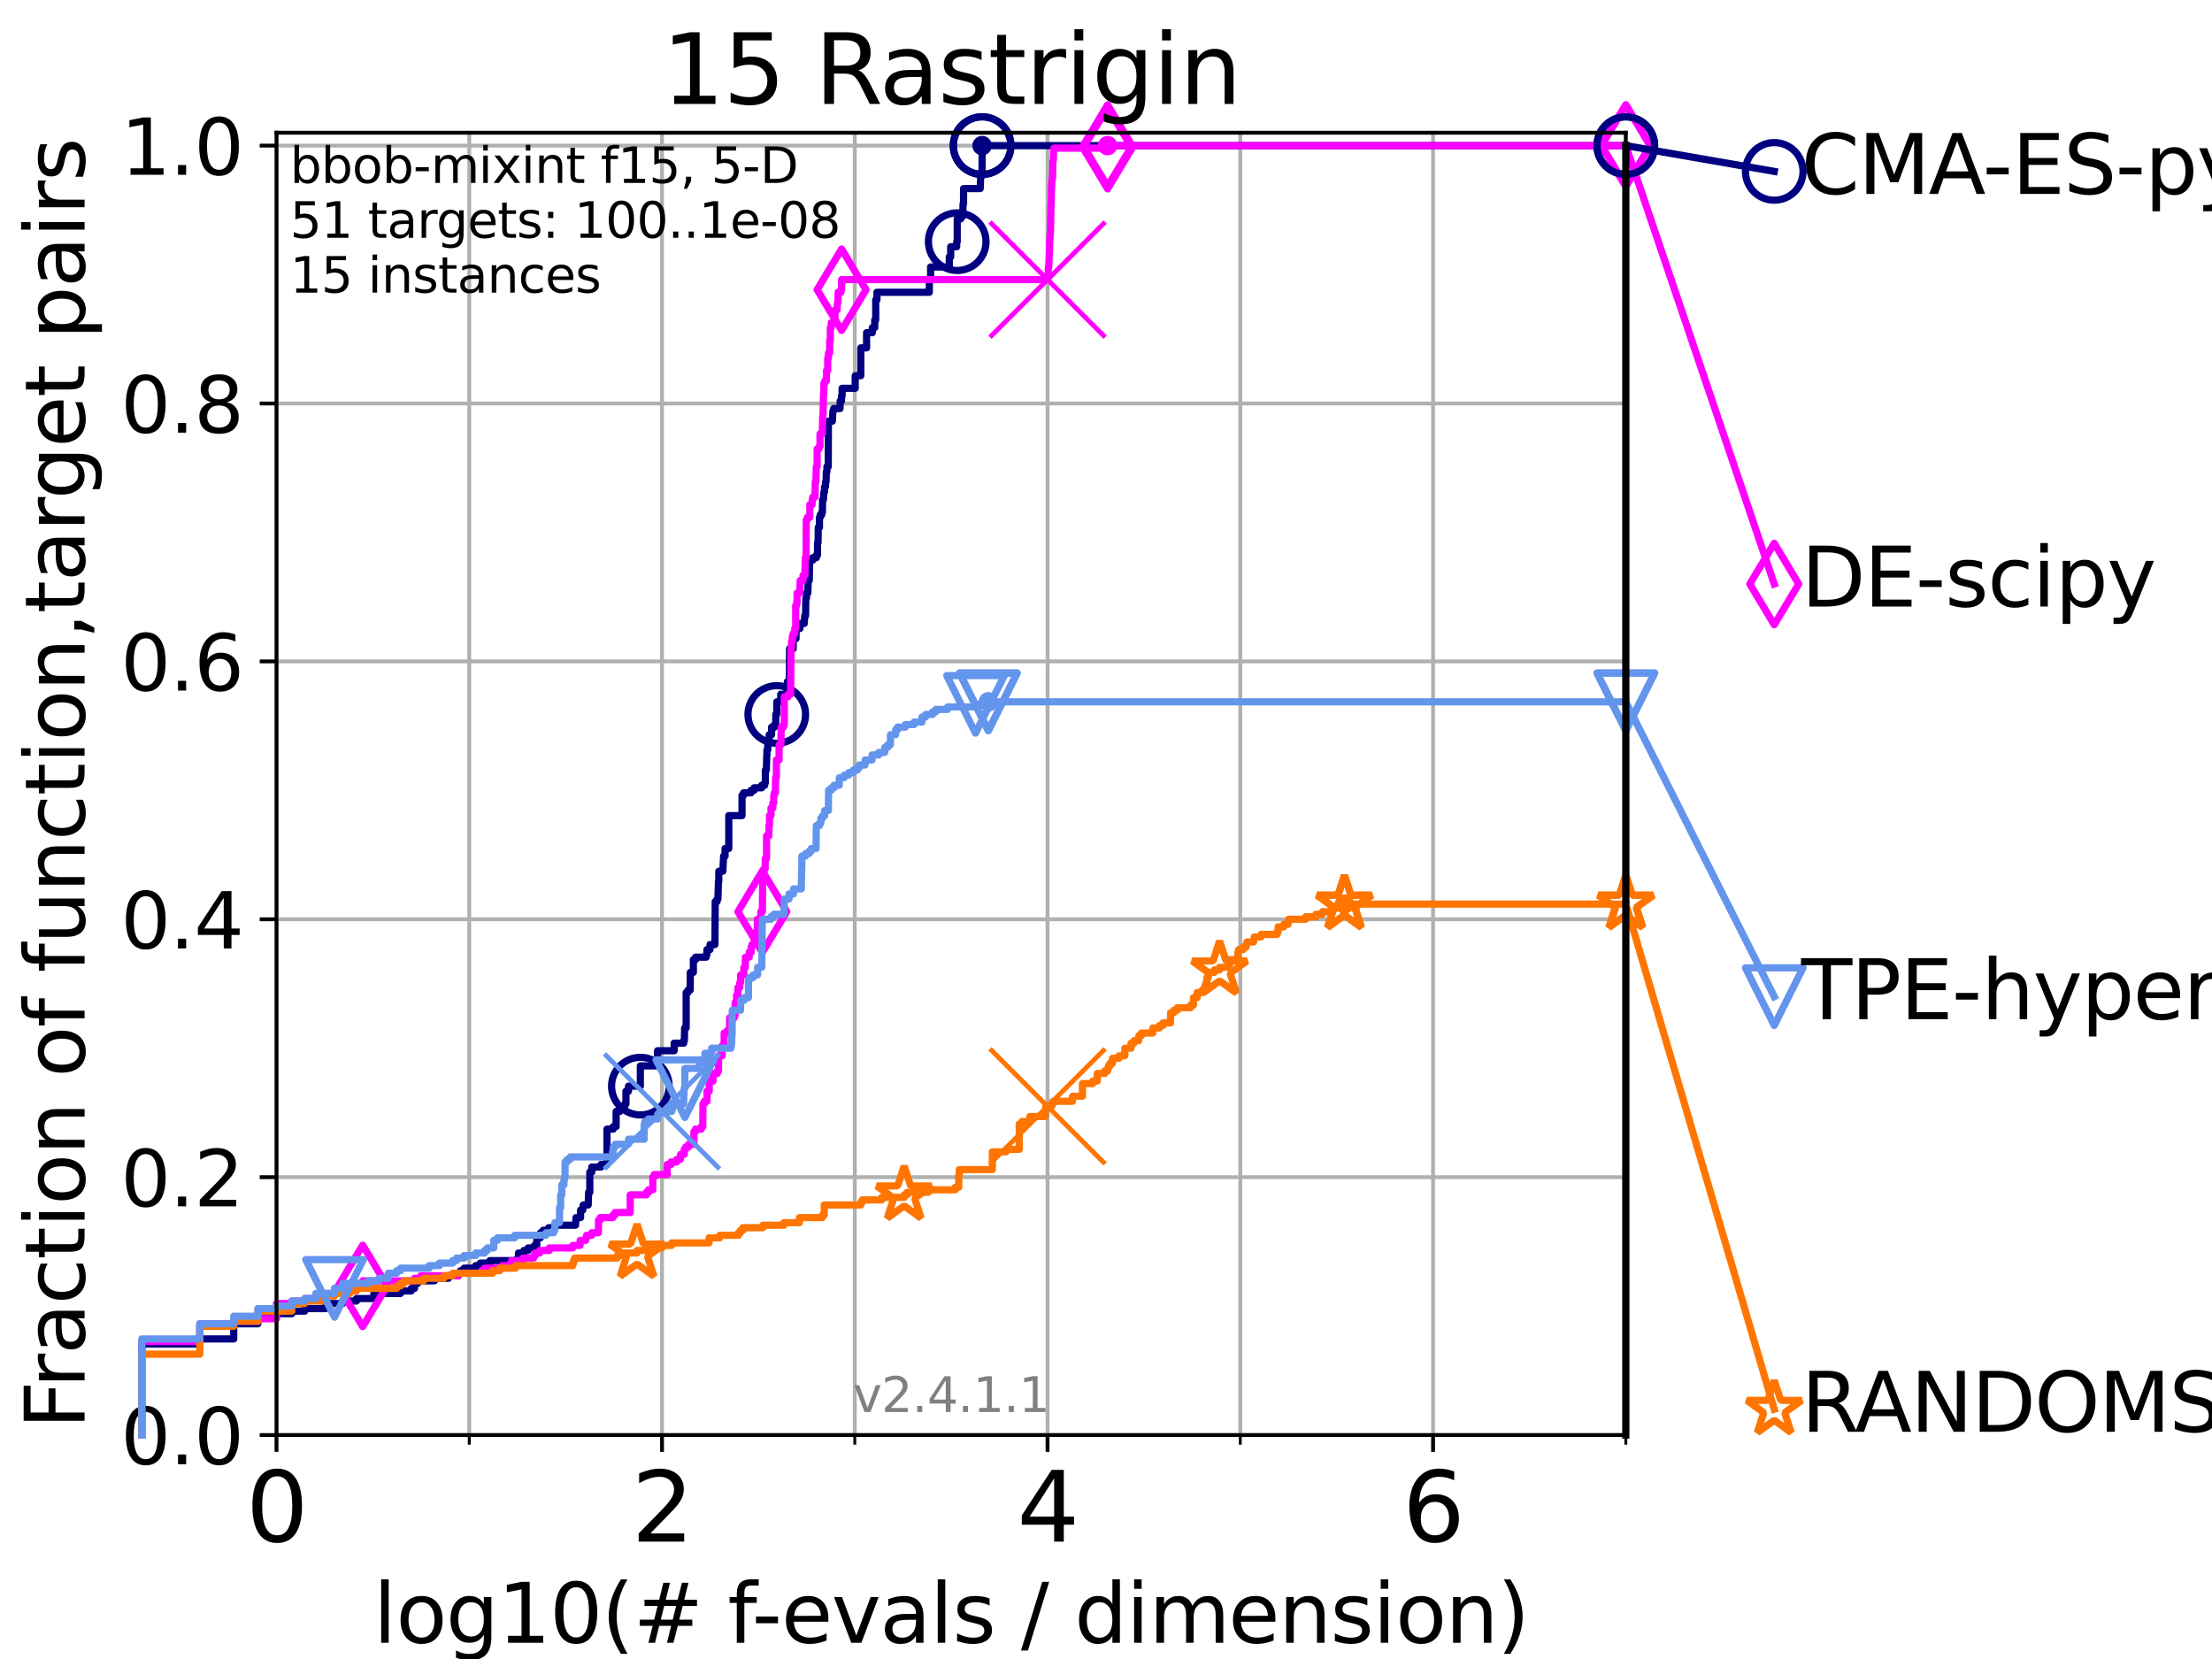 <?xml version="1.0" encoding="utf-8" standalone="no"?>
<!DOCTYPE svg PUBLIC "-//W3C//DTD SVG 1.1//EN"
  "http://www.w3.org/Graphics/SVG/1.1/DTD/svg11.dtd">
<svg height="345.6pt" version="1.1" viewBox="0 0 460.8 345.6" width="460.8pt" xmlns="http://www.w3.org/2000/svg" xmlns:xlink="http://www.w3.org/1999/xlink">
 <defs>
  <style type="text/css">*{stroke-linecap:butt;stroke-linejoin:round;}</style>
 </defs>
 <g id="figure_1">
  <g id="patch_1">
   <path d="M 0 345.6 
L 460.8 345.6 
L 460.8 0 
L 0 0 
z
" style="fill:#ffffff;"/>
  </g>
  <g id="axes_1">
   <g id="patch_2">
    <path d="M 57.6 298.944 
L 338.688 298.944 
L 338.688 27.648 
L 57.6 27.648 
z
" style="fill:#ffffff;"/>
   </g>
   <g id="matplotlib.axis_1">
    <g id="xtick_1">
     <g id="line2d_1">
      <path clip-path="url(#p8b2a1bea1a)" d="M 57.6 298.944 
L 57.6 27.648 
" style="fill:none;stroke:#b0b0b0;stroke-linecap:square;stroke-width:0.8;"/>
     </g>
     <g id="line2d_2">
      <defs>
       <path d="M 0 0 
L 0 3.5 
" id="m236f09c58e" style="stroke:#000000;stroke-width:0.8;"/>
      </defs>
      <g>
       <use style="stroke:#000000;stroke-width:0.8;" x="57.6" xlink:href="#m236f09c58e" y="298.944"/>
      </g>
     </g>
     <g id="text_1">
      <!-- 0 -->
      <g transform="translate(51.237 321.141)scale(0.2 -0.2)">
       <defs>
        <path d="M 2034 4250 
Q 1547 4250 1301 3770 
Q 1056 3291 1056 2328 
Q 1056 1369 1301 889 
Q 1547 409 2034 409 
Q 2525 409 2770 889 
Q 3016 1369 3016 2328 
Q 3016 3291 2770 3770 
Q 2525 4250 2034 4250 
z
M 2034 4750 
Q 2819 4750 3233 4129 
Q 3647 3509 3647 2328 
Q 3647 1150 3233 529 
Q 2819 -91 2034 -91 
Q 1250 -91 836 529 
Q 422 1150 422 2328 
Q 422 3509 836 4129 
Q 1250 4750 2034 4750 
z
" id="DejaVuSans-30" transform="scale(0.016)"/>
       </defs>
       <use xlink:href="#DejaVuSans-30"/>
      </g>
     </g>
    </g>
    <g id="xtick_2">
     <g id="line2d_3">
      <path clip-path="url(#p8b2a1bea1a)" d="M 137.911 298.944 
L 137.911 27.648 
" style="fill:none;stroke:#b0b0b0;stroke-linecap:square;stroke-width:0.8;"/>
     </g>
     <g id="line2d_4">
      <g>
       <use style="stroke:#000000;stroke-width:0.8;" x="137.911" xlink:href="#m236f09c58e" y="298.944"/>
      </g>
     </g>
     <g id="text_2">
      <!-- 2 -->
      <g transform="translate(131.548 321.141)scale(0.2 -0.2)">
       <defs>
        <path d="M 1228 531 
L 3431 531 
L 3431 0 
L 469 0 
L 469 531 
Q 828 903 1448 1529 
Q 2069 2156 2228 2338 
Q 2531 2678 2651 2914 
Q 2772 3150 2772 3378 
Q 2772 3750 2511 3984 
Q 2250 4219 1831 4219 
Q 1534 4219 1204 4116 
Q 875 4013 500 3803 
L 500 4441 
Q 881 4594 1212 4672 
Q 1544 4750 1819 4750 
Q 2544 4750 2975 4387 
Q 3406 4025 3406 3419 
Q 3406 3131 3298 2873 
Q 3191 2616 2906 2266 
Q 2828 2175 2409 1742 
Q 1991 1309 1228 531 
z
" id="DejaVuSans-32" transform="scale(0.016)"/>
       </defs>
       <use xlink:href="#DejaVuSans-32"/>
      </g>
     </g>
    </g>
    <g id="xtick_3">
     <g id="line2d_5">
      <path clip-path="url(#p8b2a1bea1a)" d="M 218.222 298.944 
L 218.222 27.648 
" style="fill:none;stroke:#b0b0b0;stroke-linecap:square;stroke-width:0.8;"/>
     </g>
     <g id="line2d_6">
      <g>
       <use style="stroke:#000000;stroke-width:0.8;" x="218.222" xlink:href="#m236f09c58e" y="298.944"/>
      </g>
     </g>
     <g id="text_3">
      <!-- 4 -->
      <g transform="translate(211.859 321.141)scale(0.2 -0.2)">
       <defs>
        <path d="M 2419 4116 
L 825 1625 
L 2419 1625 
L 2419 4116 
z
M 2253 4666 
L 3047 4666 
L 3047 1625 
L 3713 1625 
L 3713 1100 
L 3047 1100 
L 3047 0 
L 2419 0 
L 2419 1100 
L 313 1100 
L 313 1709 
L 2253 4666 
z
" id="DejaVuSans-34" transform="scale(0.016)"/>
       </defs>
       <use xlink:href="#DejaVuSans-34"/>
      </g>
     </g>
    </g>
    <g id="xtick_4">
     <g id="line2d_7">
      <path clip-path="url(#p8b2a1bea1a)" d="M 298.533 298.944 
L 298.533 27.648 
" style="fill:none;stroke:#b0b0b0;stroke-linecap:square;stroke-width:0.8;"/>
     </g>
     <g id="line2d_8">
      <g>
       <use style="stroke:#000000;stroke-width:0.8;" x="298.533" xlink:href="#m236f09c58e" y="298.944"/>
      </g>
     </g>
     <g id="text_4">
      <!-- 6 -->
      <g transform="translate(292.17 321.141)scale(0.2 -0.2)">
       <defs>
        <path d="M 2113 2584 
Q 1688 2584 1439 2293 
Q 1191 2003 1191 1497 
Q 1191 994 1439 701 
Q 1688 409 2113 409 
Q 2538 409 2786 701 
Q 3034 994 3034 1497 
Q 3034 2003 2786 2293 
Q 2538 2584 2113 2584 
z
M 3366 4563 
L 3366 3988 
Q 3128 4100 2886 4159 
Q 2644 4219 2406 4219 
Q 1781 4219 1451 3797 
Q 1122 3375 1075 2522 
Q 1259 2794 1537 2939 
Q 1816 3084 2150 3084 
Q 2853 3084 3261 2657 
Q 3669 2231 3669 1497 
Q 3669 778 3244 343 
Q 2819 -91 2113 -91 
Q 1303 -91 875 529 
Q 447 1150 447 2328 
Q 447 3434 972 4092 
Q 1497 4750 2381 4750 
Q 2619 4750 2861 4703 
Q 3103 4656 3366 4563 
z
" id="DejaVuSans-36" transform="scale(0.016)"/>
       </defs>
       <use xlink:href="#DejaVuSans-36"/>
      </g>
     </g>
    </g>
    <g id="xtick_5">
     <g id="line2d_9">
      <path clip-path="url(#p8b2a1bea1a)" d="M 97.755 298.944 
L 97.755 27.648 
" style="fill:none;stroke:#b0b0b0;stroke-linecap:square;stroke-width:0.8;"/>
     </g>
     <g id="line2d_10">
      <defs>
       <path d="M 0 0 
L 0 2 
" id="m14c5b690c8" style="stroke:#000000;stroke-width:0.6;"/>
      </defs>
      <g>
       <use style="stroke:#000000;stroke-width:0.6;" x="97.755" xlink:href="#m14c5b690c8" y="298.944"/>
      </g>
     </g>
    </g>
    <g id="xtick_6">
     <g id="line2d_11">
      <path clip-path="url(#p8b2a1bea1a)" d="M 178.066 298.944 
L 178.066 27.648 
" style="fill:none;stroke:#b0b0b0;stroke-linecap:square;stroke-width:0.8;"/>
     </g>
     <g id="line2d_12">
      <g>
       <use style="stroke:#000000;stroke-width:0.6;" x="178.066" xlink:href="#m14c5b690c8" y="298.944"/>
      </g>
     </g>
    </g>
    <g id="xtick_7">
     <g id="line2d_13">
      <path clip-path="url(#p8b2a1bea1a)" d="M 258.377 298.944 
L 258.377 27.648 
" style="fill:none;stroke:#b0b0b0;stroke-linecap:square;stroke-width:0.8;"/>
     </g>
     <g id="line2d_14">
      <g>
       <use style="stroke:#000000;stroke-width:0.6;" x="258.377" xlink:href="#m14c5b690c8" y="298.944"/>
      </g>
     </g>
    </g>
    <g id="xtick_8">
     <g id="line2d_15">
      <path clip-path="url(#p8b2a1bea1a)" d="M 338.688 298.944 
L 338.688 27.648 
" style="fill:none;stroke:#b0b0b0;stroke-linecap:square;stroke-width:0.8;"/>
     </g>
     <g id="line2d_16">
      <g>
       <use style="stroke:#000000;stroke-width:0.6;" x="338.688" xlink:href="#m14c5b690c8" y="298.944"/>
      </g>
     </g>
    </g>
    <g id="text_5">
     <!-- log10(# f-evals / dimension) -->
     <g transform="translate(77.764 342.218)scale(0.17 -0.17)">
      <defs>
       <path d="M 603 4863 
L 1178 4863 
L 1178 0 
L 603 0 
L 603 4863 
z
" id="DejaVuSans-6c" transform="scale(0.016)"/>
       <path d="M 1959 3097 
Q 1497 3097 1228 2736 
Q 959 2375 959 1747 
Q 959 1119 1226 758 
Q 1494 397 1959 397 
Q 2419 397 2687 759 
Q 2956 1122 2956 1747 
Q 2956 2369 2687 2733 
Q 2419 3097 1959 3097 
z
M 1959 3584 
Q 2709 3584 3137 3096 
Q 3566 2609 3566 1747 
Q 3566 888 3137 398 
Q 2709 -91 1959 -91 
Q 1206 -91 779 398 
Q 353 888 353 1747 
Q 353 2609 779 3096 
Q 1206 3584 1959 3584 
z
" id="DejaVuSans-6f" transform="scale(0.016)"/>
       <path d="M 2906 1791 
Q 2906 2416 2648 2759 
Q 2391 3103 1925 3103 
Q 1463 3103 1205 2759 
Q 947 2416 947 1791 
Q 947 1169 1205 825 
Q 1463 481 1925 481 
Q 2391 481 2648 825 
Q 2906 1169 2906 1791 
z
M 3481 434 
Q 3481 -459 3084 -895 
Q 2688 -1331 1869 -1331 
Q 1566 -1331 1297 -1286 
Q 1028 -1241 775 -1147 
L 775 -588 
Q 1028 -725 1275 -790 
Q 1522 -856 1778 -856 
Q 2344 -856 2625 -561 
Q 2906 -266 2906 331 
L 2906 616 
Q 2728 306 2450 153 
Q 2172 0 1784 0 
Q 1141 0 747 490 
Q 353 981 353 1791 
Q 353 2603 747 3093 
Q 1141 3584 1784 3584 
Q 2172 3584 2450 3431 
Q 2728 3278 2906 2969 
L 2906 3500 
L 3481 3500 
L 3481 434 
z
" id="DejaVuSans-67" transform="scale(0.016)"/>
       <path d="M 794 531 
L 1825 531 
L 1825 4091 
L 703 3866 
L 703 4441 
L 1819 4666 
L 2450 4666 
L 2450 531 
L 3481 531 
L 3481 0 
L 794 0 
L 794 531 
z
" id="DejaVuSans-31" transform="scale(0.016)"/>
       <path d="M 1984 4856 
Q 1566 4138 1362 3434 
Q 1159 2731 1159 2009 
Q 1159 1288 1364 580 
Q 1569 -128 1984 -844 
L 1484 -844 
Q 1016 -109 783 600 
Q 550 1309 550 2009 
Q 550 2706 781 3412 
Q 1013 4119 1484 4856 
L 1984 4856 
z
" id="DejaVuSans-28" transform="scale(0.016)"/>
       <path d="M 3272 2816 
L 2363 2816 
L 2100 1772 
L 3016 1772 
L 3272 2816 
z
M 2803 4594 
L 2478 3297 
L 3391 3297 
L 3719 4594 
L 4219 4594 
L 3897 3297 
L 4872 3297 
L 4872 2816 
L 3775 2816 
L 3519 1772 
L 4513 1772 
L 4513 1294 
L 3397 1294 
L 3072 0 
L 2572 0 
L 2894 1294 
L 1978 1294 
L 1656 0 
L 1153 0 
L 1478 1294 
L 494 1294 
L 494 1772 
L 1594 1772 
L 1856 2816 
L 850 2816 
L 850 3297 
L 1978 3297 
L 2297 4594 
L 2803 4594 
z
" id="DejaVuSans-23" transform="scale(0.016)"/>
       <path id="DejaVuSans-20" transform="scale(0.016)"/>
       <path d="M 2375 4863 
L 2375 4384 
L 1825 4384 
Q 1516 4384 1395 4259 
Q 1275 4134 1275 3809 
L 1275 3500 
L 2222 3500 
L 2222 3053 
L 1275 3053 
L 1275 0 
L 697 0 
L 697 3053 
L 147 3053 
L 147 3500 
L 697 3500 
L 697 3744 
Q 697 4328 969 4595 
Q 1241 4863 1831 4863 
L 2375 4863 
z
" id="DejaVuSans-66" transform="scale(0.016)"/>
       <path d="M 313 2009 
L 1997 2009 
L 1997 1497 
L 313 1497 
L 313 2009 
z
" id="DejaVuSans-2d" transform="scale(0.016)"/>
       <path d="M 3597 1894 
L 3597 1613 
L 953 1613 
Q 991 1019 1311 708 
Q 1631 397 2203 397 
Q 2534 397 2845 478 
Q 3156 559 3463 722 
L 3463 178 
Q 3153 47 2828 -22 
Q 2503 -91 2169 -91 
Q 1331 -91 842 396 
Q 353 884 353 1716 
Q 353 2575 817 3079 
Q 1281 3584 2069 3584 
Q 2775 3584 3186 3129 
Q 3597 2675 3597 1894 
z
M 3022 2063 
Q 3016 2534 2758 2815 
Q 2500 3097 2075 3097 
Q 1594 3097 1305 2825 
Q 1016 2553 972 2059 
L 3022 2063 
z
" id="DejaVuSans-65" transform="scale(0.016)"/>
       <path d="M 191 3500 
L 800 3500 
L 1894 563 
L 2988 3500 
L 3597 3500 
L 2284 0 
L 1503 0 
L 191 3500 
z
" id="DejaVuSans-76" transform="scale(0.016)"/>
       <path d="M 2194 1759 
Q 1497 1759 1228 1600 
Q 959 1441 959 1056 
Q 959 750 1161 570 
Q 1363 391 1709 391 
Q 2188 391 2477 730 
Q 2766 1069 2766 1631 
L 2766 1759 
L 2194 1759 
z
M 3341 1997 
L 3341 0 
L 2766 0 
L 2766 531 
Q 2569 213 2275 61 
Q 1981 -91 1556 -91 
Q 1019 -91 701 211 
Q 384 513 384 1019 
Q 384 1609 779 1909 
Q 1175 2209 1959 2209 
L 2766 2209 
L 2766 2266 
Q 2766 2663 2505 2880 
Q 2244 3097 1772 3097 
Q 1472 3097 1187 3025 
Q 903 2953 641 2809 
L 641 3341 
Q 956 3463 1253 3523 
Q 1550 3584 1831 3584 
Q 2591 3584 2966 3190 
Q 3341 2797 3341 1997 
z
" id="DejaVuSans-61" transform="scale(0.016)"/>
       <path d="M 2834 3397 
L 2834 2853 
Q 2591 2978 2328 3040 
Q 2066 3103 1784 3103 
Q 1356 3103 1142 2972 
Q 928 2841 928 2578 
Q 928 2378 1081 2264 
Q 1234 2150 1697 2047 
L 1894 2003 
Q 2506 1872 2764 1633 
Q 3022 1394 3022 966 
Q 3022 478 2636 193 
Q 2250 -91 1575 -91 
Q 1294 -91 989 -36 
Q 684 19 347 128 
L 347 722 
Q 666 556 975 473 
Q 1284 391 1588 391 
Q 1994 391 2212 530 
Q 2431 669 2431 922 
Q 2431 1156 2273 1281 
Q 2116 1406 1581 1522 
L 1381 1569 
Q 847 1681 609 1914 
Q 372 2147 372 2553 
Q 372 3047 722 3315 
Q 1072 3584 1716 3584 
Q 2034 3584 2315 3537 
Q 2597 3491 2834 3397 
z
" id="DejaVuSans-73" transform="scale(0.016)"/>
       <path d="M 1625 4666 
L 2156 4666 
L 531 -594 
L 0 -594 
L 1625 4666 
z
" id="DejaVuSans-2f" transform="scale(0.016)"/>
       <path d="M 2906 2969 
L 2906 4863 
L 3481 4863 
L 3481 0 
L 2906 0 
L 2906 525 
Q 2725 213 2448 61 
Q 2172 -91 1784 -91 
Q 1150 -91 751 415 
Q 353 922 353 1747 
Q 353 2572 751 3078 
Q 1150 3584 1784 3584 
Q 2172 3584 2448 3432 
Q 2725 3281 2906 2969 
z
M 947 1747 
Q 947 1113 1208 752 
Q 1469 391 1925 391 
Q 2381 391 2643 752 
Q 2906 1113 2906 1747 
Q 2906 2381 2643 2742 
Q 2381 3103 1925 3103 
Q 1469 3103 1208 2742 
Q 947 2381 947 1747 
z
" id="DejaVuSans-64" transform="scale(0.016)"/>
       <path d="M 603 3500 
L 1178 3500 
L 1178 0 
L 603 0 
L 603 3500 
z
M 603 4863 
L 1178 4863 
L 1178 4134 
L 603 4134 
L 603 4863 
z
" id="DejaVuSans-69" transform="scale(0.016)"/>
       <path d="M 3328 2828 
Q 3544 3216 3844 3400 
Q 4144 3584 4550 3584 
Q 5097 3584 5394 3201 
Q 5691 2819 5691 2113 
L 5691 0 
L 5113 0 
L 5113 2094 
Q 5113 2597 4934 2840 
Q 4756 3084 4391 3084 
Q 3944 3084 3684 2787 
Q 3425 2491 3425 1978 
L 3425 0 
L 2847 0 
L 2847 2094 
Q 2847 2600 2669 2842 
Q 2491 3084 2119 3084 
Q 1678 3084 1418 2786 
Q 1159 2488 1159 1978 
L 1159 0 
L 581 0 
L 581 3500 
L 1159 3500 
L 1159 2956 
Q 1356 3278 1631 3431 
Q 1906 3584 2284 3584 
Q 2666 3584 2933 3390 
Q 3200 3197 3328 2828 
z
" id="DejaVuSans-6d" transform="scale(0.016)"/>
       <path d="M 3513 2113 
L 3513 0 
L 2938 0 
L 2938 2094 
Q 2938 2591 2744 2837 
Q 2550 3084 2163 3084 
Q 1697 3084 1428 2787 
Q 1159 2491 1159 1978 
L 1159 0 
L 581 0 
L 581 3500 
L 1159 3500 
L 1159 2956 
Q 1366 3272 1645 3428 
Q 1925 3584 2291 3584 
Q 2894 3584 3203 3211 
Q 3513 2838 3513 2113 
z
" id="DejaVuSans-6e" transform="scale(0.016)"/>
       <path d="M 513 4856 
L 1013 4856 
Q 1481 4119 1714 3412 
Q 1947 2706 1947 2009 
Q 1947 1309 1714 600 
Q 1481 -109 1013 -844 
L 513 -844 
Q 928 -128 1133 580 
Q 1338 1288 1338 2009 
Q 1338 2731 1133 3434 
Q 928 4138 513 4856 
z
" id="DejaVuSans-29" transform="scale(0.016)"/>
      </defs>
      <use xlink:href="#DejaVuSans-6c"/>
      <use x="27.783" xlink:href="#DejaVuSans-6f"/>
      <use x="88.965" xlink:href="#DejaVuSans-67"/>
      <use x="152.441" xlink:href="#DejaVuSans-31"/>
      <use x="216.064" xlink:href="#DejaVuSans-30"/>
      <use x="279.688" xlink:href="#DejaVuSans-28"/>
      <use x="318.701" xlink:href="#DejaVuSans-23"/>
      <use x="402.49" xlink:href="#DejaVuSans-20"/>
      <use x="434.277" xlink:href="#DejaVuSans-66"/>
      <use x="463.982" xlink:href="#DejaVuSans-2d"/>
      <use x="500.066" xlink:href="#DejaVuSans-65"/>
      <use x="561.59" xlink:href="#DejaVuSans-76"/>
      <use x="620.77" xlink:href="#DejaVuSans-61"/>
      <use x="682.049" xlink:href="#DejaVuSans-6c"/>
      <use x="709.832" xlink:href="#DejaVuSans-73"/>
      <use x="761.932" xlink:href="#DejaVuSans-20"/>
      <use x="793.719" xlink:href="#DejaVuSans-2f"/>
      <use x="827.41" xlink:href="#DejaVuSans-20"/>
      <use x="859.197" xlink:href="#DejaVuSans-64"/>
      <use x="922.674" xlink:href="#DejaVuSans-69"/>
      <use x="950.457" xlink:href="#DejaVuSans-6d"/>
      <use x="1047.869" xlink:href="#DejaVuSans-65"/>
      <use x="1109.393" xlink:href="#DejaVuSans-6e"/>
      <use x="1172.771" xlink:href="#DejaVuSans-73"/>
      <use x="1224.871" xlink:href="#DejaVuSans-69"/>
      <use x="1252.654" xlink:href="#DejaVuSans-6f"/>
      <use x="1313.836" xlink:href="#DejaVuSans-6e"/>
      <use x="1377.215" xlink:href="#DejaVuSans-29"/>
     </g>
    </g>
   </g>
   <g id="matplotlib.axis_2">
    <g id="ytick_1">
     <g id="line2d_17">
      <path clip-path="url(#p8b2a1bea1a)" d="M 57.6 298.944 
L 338.688 298.944 
" style="fill:none;stroke:#b0b0b0;stroke-linecap:square;stroke-width:0.8;"/>
     </g>
     <g id="line2d_18">
      <defs>
       <path d="M 0 0 
L -3.5 0 
" id="m4c74f2ed9e" style="stroke:#000000;stroke-width:0.8;"/>
      </defs>
      <g>
       <use style="stroke:#000000;stroke-width:0.8;" x="57.6" xlink:href="#m4c74f2ed9e" y="298.944"/>
      </g>
     </g>
     <g id="text_6">
      <!-- 0.0 -->
      <g transform="translate(25.155 305.023)scale(0.16 -0.16)">
       <defs>
        <path d="M 684 794 
L 1344 794 
L 1344 0 
L 684 0 
L 684 794 
z
" id="DejaVuSans-2e" transform="scale(0.016)"/>
       </defs>
       <use xlink:href="#DejaVuSans-30"/>
       <use x="63.623" xlink:href="#DejaVuSans-2e"/>
       <use x="95.41" xlink:href="#DejaVuSans-30"/>
      </g>
     </g>
    </g>
    <g id="ytick_2">
     <g id="line2d_19">
      <path clip-path="url(#p8b2a1bea1a)" d="M 57.6 245.222 
L 338.688 245.222 
" style="fill:none;stroke:#b0b0b0;stroke-linecap:square;stroke-width:0.8;"/>
     </g>
     <g id="line2d_20">
      <g>
       <use style="stroke:#000000;stroke-width:0.8;" x="57.6" xlink:href="#m4c74f2ed9e" y="245.222"/>
      </g>
     </g>
     <g id="text_7">
      <!-- 0.2 -->
      <g transform="translate(25.155 251.301)scale(0.16 -0.16)">
       <use xlink:href="#DejaVuSans-30"/>
       <use x="63.623" xlink:href="#DejaVuSans-2e"/>
       <use x="95.41" xlink:href="#DejaVuSans-32"/>
      </g>
     </g>
    </g>
    <g id="ytick_3">
     <g id="line2d_21">
      <path clip-path="url(#p8b2a1bea1a)" d="M 57.6 191.5 
L 338.688 191.5 
" style="fill:none;stroke:#b0b0b0;stroke-linecap:square;stroke-width:0.8;"/>
     </g>
     <g id="line2d_22">
      <g>
       <use style="stroke:#000000;stroke-width:0.8;" x="57.6" xlink:href="#m4c74f2ed9e" y="191.5"/>
      </g>
     </g>
     <g id="text_8">
      <!-- 0.4 -->
      <g transform="translate(25.155 197.579)scale(0.16 -0.16)">
       <use xlink:href="#DejaVuSans-30"/>
       <use x="63.623" xlink:href="#DejaVuSans-2e"/>
       <use x="95.41" xlink:href="#DejaVuSans-34"/>
      </g>
     </g>
    </g>
    <g id="ytick_4">
     <g id="line2d_23">
      <path clip-path="url(#p8b2a1bea1a)" d="M 57.6 137.778 
L 338.688 137.778 
" style="fill:none;stroke:#b0b0b0;stroke-linecap:square;stroke-width:0.8;"/>
     </g>
     <g id="line2d_24">
      <g>
       <use style="stroke:#000000;stroke-width:0.8;" x="57.6" xlink:href="#m4c74f2ed9e" y="137.778"/>
      </g>
     </g>
     <g id="text_9">
      <!-- 0.6 -->
      <g transform="translate(25.155 143.857)scale(0.16 -0.16)">
       <use xlink:href="#DejaVuSans-30"/>
       <use x="63.623" xlink:href="#DejaVuSans-2e"/>
       <use x="95.41" xlink:href="#DejaVuSans-36"/>
      </g>
     </g>
    </g>
    <g id="ytick_5">
     <g id="line2d_25">
      <path clip-path="url(#p8b2a1bea1a)" d="M 57.6 84.056 
L 338.688 84.056 
" style="fill:none;stroke:#b0b0b0;stroke-linecap:square;stroke-width:0.8;"/>
     </g>
     <g id="line2d_26">
      <g>
       <use style="stroke:#000000;stroke-width:0.8;" x="57.6" xlink:href="#m4c74f2ed9e" y="84.056"/>
      </g>
     </g>
     <g id="text_10">
      <!-- 0.8 -->
      <g transform="translate(25.155 90.135)scale(0.16 -0.16)">
       <defs>
        <path d="M 2034 2216 
Q 1584 2216 1326 1975 
Q 1069 1734 1069 1313 
Q 1069 891 1326 650 
Q 1584 409 2034 409 
Q 2484 409 2743 651 
Q 3003 894 3003 1313 
Q 3003 1734 2745 1975 
Q 2488 2216 2034 2216 
z
M 1403 2484 
Q 997 2584 770 2862 
Q 544 3141 544 3541 
Q 544 4100 942 4425 
Q 1341 4750 2034 4750 
Q 2731 4750 3128 4425 
Q 3525 4100 3525 3541 
Q 3525 3141 3298 2862 
Q 3072 2584 2669 2484 
Q 3125 2378 3379 2068 
Q 3634 1759 3634 1313 
Q 3634 634 3220 271 
Q 2806 -91 2034 -91 
Q 1263 -91 848 271 
Q 434 634 434 1313 
Q 434 1759 690 2068 
Q 947 2378 1403 2484 
z
M 1172 3481 
Q 1172 3119 1398 2916 
Q 1625 2713 2034 2713 
Q 2441 2713 2670 2916 
Q 2900 3119 2900 3481 
Q 2900 3844 2670 4047 
Q 2441 4250 2034 4250 
Q 1625 4250 1398 4047 
Q 1172 3844 1172 3481 
z
" id="DejaVuSans-38" transform="scale(0.016)"/>
       </defs>
       <use xlink:href="#DejaVuSans-30"/>
       <use x="63.623" xlink:href="#DejaVuSans-2e"/>
       <use x="95.41" xlink:href="#DejaVuSans-38"/>
      </g>
     </g>
    </g>
    <g id="ytick_6">
     <g id="line2d_27">
      <path clip-path="url(#p8b2a1bea1a)" d="M 57.6 30.334 
L 338.688 30.334 
" style="fill:none;stroke:#b0b0b0;stroke-linecap:square;stroke-width:0.8;"/>
     </g>
     <g id="line2d_28">
      <g>
       <use style="stroke:#000000;stroke-width:0.8;" x="57.6" xlink:href="#m4c74f2ed9e" y="30.334"/>
      </g>
     </g>
     <g id="text_11">
      <!-- 1.0 -->
      <g transform="translate(25.155 36.413)scale(0.16 -0.16)">
       <use xlink:href="#DejaVuSans-31"/>
       <use x="63.623" xlink:href="#DejaVuSans-2e"/>
       <use x="95.41" xlink:href="#DejaVuSans-30"/>
      </g>
     </g>
    </g>
    <g id="text_12">
     <!-- Fraction of function,target pairs -->
     <g transform="translate(17.62 297.681)rotate(-90)scale(0.17 -0.17)">
      <defs>
       <path d="M 628 4666 
L 3309 4666 
L 3309 4134 
L 1259 4134 
L 1259 2759 
L 3109 2759 
L 3109 2228 
L 1259 2228 
L 1259 0 
L 628 0 
L 628 4666 
z
" id="DejaVuSans-46" transform="scale(0.016)"/>
       <path d="M 2631 2963 
Q 2534 3019 2420 3045 
Q 2306 3072 2169 3072 
Q 1681 3072 1420 2755 
Q 1159 2438 1159 1844 
L 1159 0 
L 581 0 
L 581 3500 
L 1159 3500 
L 1159 2956 
Q 1341 3275 1631 3429 
Q 1922 3584 2338 3584 
Q 2397 3584 2469 3576 
Q 2541 3569 2628 3553 
L 2631 2963 
z
" id="DejaVuSans-72" transform="scale(0.016)"/>
       <path d="M 3122 3366 
L 3122 2828 
Q 2878 2963 2633 3030 
Q 2388 3097 2138 3097 
Q 1578 3097 1268 2742 
Q 959 2388 959 1747 
Q 959 1106 1268 751 
Q 1578 397 2138 397 
Q 2388 397 2633 464 
Q 2878 531 3122 666 
L 3122 134 
Q 2881 22 2623 -34 
Q 2366 -91 2075 -91 
Q 1284 -91 818 406 
Q 353 903 353 1747 
Q 353 2603 823 3093 
Q 1294 3584 2113 3584 
Q 2378 3584 2631 3529 
Q 2884 3475 3122 3366 
z
" id="DejaVuSans-63" transform="scale(0.016)"/>
       <path d="M 1172 4494 
L 1172 3500 
L 2356 3500 
L 2356 3053 
L 1172 3053 
L 1172 1153 
Q 1172 725 1289 603 
Q 1406 481 1766 481 
L 2356 481 
L 2356 0 
L 1766 0 
Q 1100 0 847 248 
Q 594 497 594 1153 
L 594 3053 
L 172 3053 
L 172 3500 
L 594 3500 
L 594 4494 
L 1172 4494 
z
" id="DejaVuSans-74" transform="scale(0.016)"/>
       <path d="M 544 1381 
L 544 3500 
L 1119 3500 
L 1119 1403 
Q 1119 906 1312 657 
Q 1506 409 1894 409 
Q 2359 409 2629 706 
Q 2900 1003 2900 1516 
L 2900 3500 
L 3475 3500 
L 3475 0 
L 2900 0 
L 2900 538 
Q 2691 219 2414 64 
Q 2138 -91 1772 -91 
Q 1169 -91 856 284 
Q 544 659 544 1381 
z
M 1991 3584 
L 1991 3584 
z
" id="DejaVuSans-75" transform="scale(0.016)"/>
       <path d="M 750 794 
L 1409 794 
L 1409 256 
L 897 -744 
L 494 -744 
L 750 256 
L 750 794 
z
" id="DejaVuSans-2c" transform="scale(0.016)"/>
       <path d="M 1159 525 
L 1159 -1331 
L 581 -1331 
L 581 3500 
L 1159 3500 
L 1159 2969 
Q 1341 3281 1617 3432 
Q 1894 3584 2278 3584 
Q 2916 3584 3314 3078 
Q 3713 2572 3713 1747 
Q 3713 922 3314 415 
Q 2916 -91 2278 -91 
Q 1894 -91 1617 61 
Q 1341 213 1159 525 
z
M 3116 1747 
Q 3116 2381 2855 2742 
Q 2594 3103 2138 3103 
Q 1681 3103 1420 2742 
Q 1159 2381 1159 1747 
Q 1159 1113 1420 752 
Q 1681 391 2138 391 
Q 2594 391 2855 752 
Q 3116 1113 3116 1747 
z
" id="DejaVuSans-70" transform="scale(0.016)"/>
      </defs>
      <use xlink:href="#DejaVuSans-46"/>
      <use x="50.27" xlink:href="#DejaVuSans-72"/>
      <use x="91.383" xlink:href="#DejaVuSans-61"/>
      <use x="152.662" xlink:href="#DejaVuSans-63"/>
      <use x="207.643" xlink:href="#DejaVuSans-74"/>
      <use x="246.852" xlink:href="#DejaVuSans-69"/>
      <use x="274.635" xlink:href="#DejaVuSans-6f"/>
      <use x="335.816" xlink:href="#DejaVuSans-6e"/>
      <use x="399.195" xlink:href="#DejaVuSans-20"/>
      <use x="430.982" xlink:href="#DejaVuSans-6f"/>
      <use x="492.164" xlink:href="#DejaVuSans-66"/>
      <use x="527.369" xlink:href="#DejaVuSans-20"/>
      <use x="559.156" xlink:href="#DejaVuSans-66"/>
      <use x="594.361" xlink:href="#DejaVuSans-75"/>
      <use x="657.74" xlink:href="#DejaVuSans-6e"/>
      <use x="721.119" xlink:href="#DejaVuSans-63"/>
      <use x="776.1" xlink:href="#DejaVuSans-74"/>
      <use x="815.309" xlink:href="#DejaVuSans-69"/>
      <use x="843.092" xlink:href="#DejaVuSans-6f"/>
      <use x="904.273" xlink:href="#DejaVuSans-6e"/>
      <use x="967.652" xlink:href="#DejaVuSans-2c"/>
      <use x="999.439" xlink:href="#DejaVuSans-74"/>
      <use x="1038.648" xlink:href="#DejaVuSans-61"/>
      <use x="1099.928" xlink:href="#DejaVuSans-72"/>
      <use x="1139.291" xlink:href="#DejaVuSans-67"/>
      <use x="1202.768" xlink:href="#DejaVuSans-65"/>
      <use x="1264.291" xlink:href="#DejaVuSans-74"/>
      <use x="1303.5" xlink:href="#DejaVuSans-20"/>
      <use x="1335.287" xlink:href="#DejaVuSans-70"/>
      <use x="1398.764" xlink:href="#DejaVuSans-61"/>
      <use x="1460.043" xlink:href="#DejaVuSans-69"/>
      <use x="1487.826" xlink:href="#DejaVuSans-72"/>
      <use x="1528.939" xlink:href="#DejaVuSans-73"/>
     </g>
    </g>
   </g>
   <g id="line2d_29">
    <defs>
     <path d="M 0 1.5 
C 0.398 1.5 0.779 1.342 1.061 1.061 
C 1.342 0.779 1.5 0.398 1.5 0 
C 1.5 -0.398 1.342 -0.779 1.061 -1.061 
C 0.779 -1.342 0.398 -1.5 0 -1.5 
C -0.398 -1.5 -0.779 -1.342 -1.061 -1.061 
C -1.342 -0.779 -1.5 -0.398 -1.5 0 
C -1.5 0.398 -1.342 0.779 -1.061 1.061 
C -0.779 1.342 -0.398 1.5 0 1.5 
z
" id="mce50304521" style="stroke:#000080;"/>
    </defs>
    <g>
     <use style="fill:#000080;stroke:#000080;" x="204.592" xlink:href="#mce50304521" y="30.334"/>
     <use style="fill:#000080;stroke:#000080;" x="204.592" xlink:href="#mce50304521" y="30.334"/>
    </g>
   </g>
   <g id="line2d_30">
    <path d="M 29.533 298.944 
L 29.533 279.983 
L 41.621 279.983 
L 41.621 278.93 
L 48.692 278.93 
L 48.692 275.77 
L 53.709 275.77 
L 53.709 274.19 
L 57.6 274.19 
L 57.6 273.663 
L 60.78 273.663 
L 60.78 273.136 
L 63.468 273.136 
L 63.468 272.61 
L 67.851 272.61 
L 67.851 271.556 
L 71.35 271.556 
L 71.35 271.03 
L 74.263 271.03 
L 74.263 270.503 
L 77.885 270.503 
L 77.885 269.45 
L 83.438 269.45 
L 83.438 268.923 
L 85.667 268.923 
L 85.667 268.396 
L 86.351 268.396 
L 86.351 267.343 
L 87.01 267.343 
L 87.01 266.816 
L 90.509 266.816 
L 90.509 266.289 
L 93.422 266.289 
L 93.422 265.763 
L 95.526 265.763 
L 95.526 265.236 
L 95.918 265.236 
L 95.918 264.709 
L 96.676 264.709 
L 96.676 264.183 
L 99.098 264.183 
L 99.098 263.656 
L 100.04 263.656 
L 100.04 263.129 
L 102.06 263.129 
L 102.06 262.603 
L 107.811 262.603 
L 107.811 262.076 
L 108.006 262.076 
L 108.006 261.023 
L 109.132 261.023 
L 109.132 260.496 
L 110.017 260.496 
L 110.017 259.969 
L 111.346 259.969 
L 111.346 259.443 
L 111.82 259.443 
L 111.82 257.862 
L 112.581 257.862 
L 112.581 256.809 
L 113.168 256.809 
L 113.168 256.282 
L 114.284 256.282 
L 114.284 255.756 
L 115.586 255.756 
L 115.586 255.229 
L 119.899 255.229 
L 119.997 253.649 
L 120.945 253.649 
L 120.945 252.069 
L 121.4 252.069 
L 121.49 251.016 
L 122.531 251.016 
L 122.615 248.382 
L 122.865 248.382 
L 122.865 244.169 
L 123.274 244.169 
L 123.274 243.115 
L 125.183 243.115 
L 125.183 242.589 
L 126.44 242.589 
L 126.44 235.215 
L 127.737 235.215 
L 127.737 234.688 
L 128.351 234.688 
L 128.351 231.528 
L 129.118 231.528 
L 129.118 231.001 
L 129.233 231.001 
L 129.233 230.475 
L 130.182 230.475 
L 130.182 229.948 
L 130.398 229.948 
L 130.398 227.315 
L 130.927 227.315 
L 130.927 226.261 
L 133.398 226.261 
L 133.398 222.048 
L 136.98 222.048 
L 136.98 218.888 
L 140.439 218.888 
L 140.439 217.308 
L 142.433 217.308 
L 142.433 216.781 
L 142.567 216.781 
L 142.62 214.148 
L 142.937 214.148 
L 142.937 206.774 
L 143.324 206.774 
L 143.324 206.247 
L 143.779 206.247 
L 143.804 202.56 
L 144.439 202.56 
L 144.439 199.927 
L 144.889 199.927 
L 144.889 199.4 
L 147.103 199.4 
L 147.103 198.874 
L 147.267 198.874 
L 147.267 197.82 
L 147.908 197.82 
L 147.908 196.767 
L 148.938 196.767 
L 148.994 187.813 
L 149.378 187.813 
L 149.378 187.287 
L 149.557 187.287 
L 149.664 183.6 
L 149.735 183.6 
L 149.735 181.493 
L 150.582 181.493 
L 150.683 179.386 
L 150.7 179.386 
L 150.733 178.333 
L 151.048 178.333 
L 151.048 176.753 
L 151.819 176.753 
L 151.819 169.906 
L 154.574 169.906 
L 154.574 165.692 
L 154.893 165.692 
L 154.893 165.166 
L 156.455 165.166 
L 156.455 164.639 
L 157.093 164.639 
L 157.093 164.112 
L 158.679 164.112 
L 158.679 163.586 
L 159.304 163.586 
L 159.304 163.059 
L 159.436 163.059 
L 159.436 160.426 
L 159.648 160.426 
L 159.738 157.265 
L 159.768 157.265 
L 159.768 156.212 
L 159.946 156.212 
L 159.946 154.632 
L 160.23 154.632 
L 160.23 153.052 
L 160.737 153.052 
L 160.737 151.472 
L 161.348 151.472 
L 161.348 150.945 
L 161.609 150.945 
L 161.609 148.838 
L 161.814 148.838 
L 161.814 146.205 
L 162.645 146.205 
L 162.645 144.625 
L 163.891 144.625 
L 163.985 143.045 
L 164.016 143.045 
L 164.016 141.992 
L 164.433 141.992 
L 164.479 135.145 
L 165.237 135.145 
L 165.237 133.038 
L 165.831 133.038 
L 165.831 131.458 
L 165.957 131.458 
L 165.957 130.931 
L 166.642 130.931 
L 166.642 129.878 
L 167.545 129.878 
L 167.628 128.298 
L 167.811 128.298 
L 167.867 124.611 
L 168.004 124.611 
L 168.004 123.558 
L 168.282 123.558 
L 168.367 120.924 
L 168.579 120.924 
L 168.681 116.711 
L 169.291 116.711 
L 169.291 116.184 
L 170.058 116.184 
L 170.058 115.657 
L 170.3 115.657 
L 170.305 113.024 
L 170.419 113.024 
L 170.451 109.864 
L 170.709 109.864 
L 170.709 107.757 
L 170.883 107.757 
L 170.883 107.23 
L 171.186 107.23 
L 171.186 106.704 
L 171.32 106.704 
L 171.361 104.07 
L 171.54 104.07 
L 171.636 102.49 
L 171.761 102.49 
L 171.761 101.437 
L 171.946 101.437 
L 171.985 100.383 
L 172.089 100.383 
L 172.133 98.277 
L 172.265 98.277 
L 172.265 97.223 
L 172.54 97.223 
L 172.573 87.743 
L 173.395 87.743 
L 173.504 85.636 
L 173.648 85.636 
L 173.648 85.109 
L 175.001 85.109 
L 175.022 83.529 
L 175.298 83.529 
L 175.298 82.476 
L 175.424 82.476 
L 175.424 80.896 
L 178.157 80.896 
L 178.157 78.263 
L 179.321 78.263 
L 179.321 72.469 
L 180.525 72.469 
L 180.525 69.309 
L 181.719 69.309 
L 181.719 68.255 
L 182.221 68.255 
L 182.221 66.675 
L 182.428 66.675 
L 182.428 62.462 
L 182.687 62.462 
L 182.687 60.882 
L 193.595 60.882 
L 193.595 58.248 
L 193.861 58.248 
L 193.861 55.615 
L 197.753 55.615 
L 197.753 53.508 
L 198.047 53.508 
L 198.047 51.402 
L 199.294 51.402 
L 199.294 50.348 
L 199.406 50.348 
L 199.406 45.608 
L 200.135 45.608 
L 200.135 45.081 
L 200.555 45.081 
L 200.629 42.448 
L 200.726 42.448 
L 200.726 39.288 
L 204.191 39.288 
L 204.296 36.654 
L 204.572 36.654 
L 204.592 30.334 
L 338.688 30.334 
L 338.688 30.334 
" style="fill:none;stroke:#000080;stroke-linecap:square;stroke-width:1.5;"/>
   </g>
   <g id="line2d_31">
    <defs>
     <path d="M 0 6 
C 1.591 6 3.117 5.368 4.243 4.243 
C 5.368 3.117 6 1.591 6 0 
C 6 -1.591 5.368 -3.117 4.243 -4.243 
C 3.117 -5.368 1.591 -6 0 -6 
C -1.591 -6 -3.117 -5.368 -4.243 -4.243 
C -5.368 -3.117 -6 -1.591 -6 0 
C -6 1.591 -5.368 3.117 -4.243 4.243 
C -3.117 5.368 -1.591 6 0 6 
z
" id="mf8670072d6" style="stroke:#000080;stroke-width:1.5;"/>
    </defs>
    <g>
     <use style="fill-opacity:0;stroke:#000080;stroke-width:1.5;" x="133.398" xlink:href="#mf8670072d6" y="226.261"/>
     <use style="fill-opacity:0;stroke:#000080;stroke-width:1.5;" x="161.814" xlink:href="#mf8670072d6" y="148.838"/>
     <use style="fill-opacity:0;stroke:#000080;stroke-width:1.5;" x="199.406" xlink:href="#mf8670072d6" y="50.348"/>
     <use style="fill-opacity:0;stroke:#000080;stroke-width:1.5;" x="204.592" xlink:href="#mf8670072d6" y="30.334"/>
     <use style="fill-opacity:0;stroke:#000080;stroke-width:1.5;" x="204.592" xlink:href="#mf8670072d6" y="30.334"/>
     <use style="fill-opacity:0;stroke:#000080;stroke-width:1.5;" x="338.688" xlink:href="#mf8670072d6" y="30.334"/>
    </g>
   </g>
   <g id="line2d_32">
    <path style="fill:none;stroke:#000080;stroke-linecap:square;stroke-width:1.5;"/>
    <g/>
   </g>
   <g id="line2d_33">
    <defs>
     <path d="M 0 1.5 
C 0.398 1.5 0.779 1.342 1.061 1.061 
C 1.342 0.779 1.5 0.398 1.5 0 
C 1.5 -0.398 1.342 -0.779 1.061 -1.061 
C 0.779 -1.342 0.398 -1.5 0 -1.5 
C -0.398 -1.5 -0.779 -1.342 -1.061 -1.061 
C -1.342 -0.779 -1.5 -0.398 -1.5 0 
C -1.5 0.398 -1.342 0.779 -1.061 1.061 
C -0.779 1.342 -0.398 1.5 0 1.5 
z
" id="m7adb954c89" style="stroke:#ff00ff;"/>
    </defs>
    <g>
     <use style="fill:#ff00ff;stroke:#ff00ff;" x="230.735" xlink:href="#m7adb954c89" y="30.334"/>
     <use style="fill:#ff00ff;stroke:#ff00ff;" x="230.735" xlink:href="#m7adb954c89" y="30.334"/>
    </g>
   </g>
   <g id="line2d_34">
    <path d="M 29.533 298.944 
L 29.533 279.457 
L 41.621 279.457 
L 41.621 275.77 
L 48.692 275.77 
L 48.692 275.243 
L 53.709 275.243 
L 53.709 274.716 
L 57.6 274.716 
L 57.6 271.556 
L 60.78 271.556 
L 60.78 271.03 
L 63.468 271.03 
L 63.468 270.503 
L 65.797 270.503 
L 65.797 269.976 
L 67.851 269.976 
L 67.851 269.45 
L 69.688 269.45 
L 69.688 268.396 
L 74.263 268.396 
L 74.263 267.87 
L 75.556 267.87 
L 75.556 266.816 
L 86.351 266.816 
L 86.351 266.289 
L 87.644 266.289 
L 87.644 265.763 
L 95.526 265.763 
L 95.526 265.236 
L 100.344 265.236 
L 100.344 264.709 
L 100.935 264.709 
L 100.935 264.183 
L 104.592 264.183 
L 104.592 263.656 
L 106.383 263.656 
L 106.383 263.129 
L 106.594 263.129 
L 106.594 262.603 
L 108.949 262.603 
L 108.949 262.076 
L 111.186 262.076 
L 111.186 261.549 
L 111.506 261.549 
L 111.506 261.023 
L 112.432 261.023 
L 112.432 260.496 
L 114.419 260.496 
L 114.419 259.969 
L 119.301 259.969 
L 119.301 259.443 
L 120.852 259.443 
L 120.852 258.389 
L 122.018 258.389 
L 122.018 257.862 
L 122.191 257.862 
L 122.191 257.336 
L 123.274 257.336 
L 123.274 256.809 
L 124.669 256.809 
L 124.669 254.176 
L 125.038 254.176 
L 125.038 253.649 
L 127.674 253.649 
L 127.674 253.122 
L 128.108 253.122 
L 128.108 252.596 
L 131.287 252.596 
L 131.287 248.909 
L 134.661 248.909 
L 134.661 248.382 
L 135.118 248.382 
L 135.118 247.855 
L 135.996 247.855 
L 135.996 245.222 
L 136.266 245.222 
L 136.266 244.695 
L 138.993 244.695 
L 138.993 242.589 
L 139.794 242.589 
L 139.794 242.062 
L 140.944 242.062 
L 140.944 241.535 
L 141.718 241.535 
L 141.774 240.482 
L 142.54 240.482 
L 142.54 239.428 
L 142.858 239.428 
L 142.858 238.902 
L 143.477 238.902 
L 143.477 238.375 
L 144.558 238.375 
L 144.558 235.742 
L 144.889 235.742 
L 144.889 235.215 
L 146.086 235.215 
L 146.086 234.688 
L 146.41 234.688 
L 146.431 229.948 
L 146.728 229.948 
L 146.728 229.421 
L 147.287 229.421 
L 147.287 227.315 
L 147.75 227.315 
L 147.75 225.208 
L 148.526 225.208 
L 148.526 223.628 
L 149.432 223.628 
L 149.432 223.101 
L 149.682 223.101 
L 149.682 219.941 
L 150.429 219.941 
L 150.429 217.834 
L 150.85 217.834 
L 150.85 215.201 
L 151.534 215.201 
L 151.534 214.674 
L 151.975 214.674 
L 151.975 212.041 
L 152.93 212.041 
L 152.93 211.514 
L 153.149 211.514 
L 153.149 208.881 
L 153.438 208.881 
L 153.438 207.301 
L 153.722 207.301 
L 153.722 205.721 
L 154.112 205.721 
L 154.112 204.667 
L 154.29 204.667 
L 154.29 203.087 
L 154.959 203.087 
L 154.959 201.507 
L 155.258 201.507 
L 155.284 199.4 
L 156.077 199.4 
L 156.077 198.347 
L 156.491 198.347 
L 156.491 197.294 
L 156.646 197.294 
L 156.646 196.767 
L 157.081 196.767 
L 157.081 196.24 
L 157.449 196.24 
L 157.517 194.133 
L 157.765 194.133 
L 157.765 191.5 
L 158.487 191.5 
L 158.487 189.92 
L 158.816 189.92 
L 158.879 183.6 
L 159.139 183.6 
L 159.139 180.966 
L 159.406 180.966 
L 159.406 178.86 
L 159.688 178.86 
L 159.688 174.119 
L 160.181 174.119 
L 160.181 172.013 
L 160.298 172.013 
L 160.298 169.906 
L 160.614 169.906 
L 160.614 168.326 
L 160.998 168.326 
L 160.998 167.272 
L 161.183 167.272 
L 161.183 165.692 
L 161.302 165.692 
L 161.302 165.166 
L 161.52 165.166 
L 161.574 162.006 
L 161.735 162.006 
L 161.735 158.319 
L 162.295 158.319 
L 162.295 155.159 
L 162.67 155.159 
L 162.746 151.472 
L 163.218 151.472 
L 163.218 150.945 
L 163.389 150.945 
L 163.397 145.152 
L 164.18 145.152 
L 164.18 144.625 
L 164.698 144.625 
L 164.78 135.145 
L 164.825 135.145 
L 164.907 133.565 
L 165.069 133.565 
L 165.069 132.511 
L 165.237 132.511 
L 165.237 131.985 
L 165.555 131.985 
L 165.555 130.931 
L 165.754 130.931 
L 165.754 126.191 
L 165.929 126.191 
L 165.929 125.664 
L 166.041 125.664 
L 166.041 123.558 
L 166.609 123.558 
L 166.696 120.924 
L 167.288 120.924 
L 167.288 119.871 
L 167.678 119.871 
L 167.754 116.184 
L 167.917 116.184 
L 167.961 108.284 
L 168.19 108.284 
L 168.19 107.757 
L 168.698 107.757 
L 168.698 105.124 
L 169.175 105.124 
L 169.198 104.07 
L 169.326 104.07 
L 169.326 103.543 
L 169.791 103.543 
L 169.836 100.383 
L 169.964 100.383 
L 170.042 97.223 
L 170.223 97.223 
L 170.223 93.536 
L 170.602 93.536 
L 170.602 93.01 
L 170.815 93.01 
L 170.815 90.376 
L 171.3 90.376 
L 171.387 86.69 
L 171.453 86.69 
L 171.55 81.949 
L 171.626 81.949 
L 171.626 79.843 
L 171.821 79.843 
L 171.821 79.316 
L 172.162 79.316 
L 172.162 77.209 
L 172.424 77.209 
L 172.424 74.576 
L 172.568 74.576 
L 172.573 73.522 
L 172.834 73.522 
L 172.839 70.889 
L 172.97 70.889 
L 172.97 68.255 
L 173.165 68.255 
L 173.165 67.202 
L 173.947 67.202 
L 173.947 64.569 
L 174.391 64.569 
L 174.456 62.989 
L 174.571 62.989 
L 174.588 60.882 
L 175.191 60.882 
L 175.191 60.355 
L 175.318 60.355 
L 175.318 58.248 
L 218.303 58.248 
L 218.407 55.615 
L 218.48 55.615 
L 218.584 52.982 
L 218.608 52.982 
L 218.687 49.821 
L 218.721 49.821 
L 218.81 48.241 
L 218.836 48.241 
L 218.932 42.975 
L 218.958 42.975 
L 219.062 38.761 
L 219.076 38.761 
L 219.17 37.181 
L 219.275 37.181 
L 219.336 33.494 
L 219.423 33.494 
L 219.478 31.387 
L 219.547 31.387 
L 219.547 30.861 
L 230.735 30.861 
L 230.735 30.334 
L 338.688 30.334 
L 338.688 30.334 
" style="fill:none;stroke:#ff00ff;stroke-linecap:square;stroke-width:1.5;"/>
   </g>
   <g id="line2d_35">
    <defs>
     <path d="M 0 8.485 
L 5.091 0 
L 0 -8.485 
L -5.091 0 
z
" id="m9010d3113a" style="stroke:#ff00ff;stroke-linejoin:miter;stroke-width:1.5;"/>
    </defs>
    <g>
     <use style="fill-opacity:0;stroke:#ff00ff;stroke-linejoin:miter;stroke-width:1.5;" x="75.556" xlink:href="#m9010d3113a" y="267.87"/>
     <use style="fill-opacity:0;stroke:#ff00ff;stroke-linejoin:miter;stroke-width:1.5;" x="158.816" xlink:href="#m9010d3113a" y="189.92"/>
     <use style="fill-opacity:0;stroke:#ff00ff;stroke-linejoin:miter;stroke-width:1.5;" x="175.318" xlink:href="#m9010d3113a" y="60.355"/>
     <use style="fill-opacity:0;stroke:#ff00ff;stroke-linejoin:miter;stroke-width:1.5;" x="230.735" xlink:href="#m9010d3113a" y="30.861"/>
     <use style="fill-opacity:0;stroke:#ff00ff;stroke-linejoin:miter;stroke-width:1.5;" x="230.735" xlink:href="#m9010d3113a" y="30.334"/>
     <use style="fill-opacity:0;stroke:#ff00ff;stroke-linejoin:miter;stroke-width:1.5;" x="338.688" xlink:href="#m9010d3113a" y="30.334"/>
    </g>
   </g>
   <g id="line2d_36">
    <path style="fill:none;stroke:#ff00ff;stroke-linecap:square;stroke-width:1.5;"/>
    <g/>
   </g>
   <g id="line2d_37">
    <path clip-path="url(#p8b2a1bea1a)" d="M 218.222 58.248 
" style="fill:none;stroke:#ff00ff;stroke-linecap:square;stroke-width:1.5;"/>
    <defs>
     <path d="M -12 12 
L 12 -12 
M -12 -12 
L 12 12 
" id="mdebd534819" style="stroke:#ff00ff;"/>
    </defs>
    <g clip-path="url(#p8b2a1bea1a)">
     <use style="fill:#ff00ff;stroke:#ff00ff;" x="218.222" xlink:href="#mdebd534819" y="58.248"/>
    </g>
   </g>
   <g id="line2d_38">
    <defs>
     <path d="M 0 1.5 
C 0.398 1.5 0.779 1.342 1.061 1.061 
C 1.342 0.779 1.5 0.398 1.5 0 
C 1.5 -0.398 1.342 -0.779 1.061 -1.061 
C 0.779 -1.342 0.398 -1.5 0 -1.5 
C -0.398 -1.5 -0.779 -1.342 -1.061 -1.061 
C -1.342 -0.779 -1.5 -0.398 -1.5 0 
C -1.5 0.398 -1.342 0.779 -1.061 1.061 
C -0.779 1.342 -0.398 1.5 0 1.5 
z
" id="m8a1e08cbed" style="stroke:#ff7500;"/>
    </defs>
    <g>
     <use style="fill:#ff7500;stroke:#ff7500;" x="280.081" xlink:href="#m8a1e08cbed" y="188.34"/>
     <use style="fill:#ff7500;stroke:#ff7500;" x="280.081" xlink:href="#m8a1e08cbed" y="188.34"/>
    </g>
   </g>
   <g id="line2d_39">
    <path d="M 29.533 298.944 
L 29.533 282.09 
L 41.621 282.09 
L 41.621 276.296 
L 48.692 276.296 
L 48.692 275.243 
L 53.709 275.243 
L 53.709 273.136 
L 60.78 273.136 
L 60.78 271.556 
L 63.468 271.556 
L 63.468 271.03 
L 67.851 271.03 
L 67.851 269.976 
L 69.688 269.976 
L 69.688 269.45 
L 72.868 269.45 
L 72.868 268.923 
L 74.263 268.923 
L 74.263 268.396 
L 82.627 268.396 
L 82.627 267.87 
L 83.438 267.87 
L 83.438 267.343 
L 84.213 267.343 
L 84.213 266.816 
L 88.256 266.816 
L 88.256 266.289 
L 92.504 266.289 
L 92.504 265.763 
L 94.295 265.763 
L 94.295 265.236 
L 102.597 265.236 
L 102.597 264.709 
L 104.115 264.709 
L 104.115 264.183 
L 107.415 264.183 
L 107.415 263.656 
L 119.301 263.656 
L 119.301 263.129 
L 119.503 263.129 
L 119.503 262.603 
L 119.702 262.603 
L 119.702 262.076 
L 128.591 262.076 
L 128.591 261.549 
L 129.291 261.549 
L 129.291 261.023 
L 132.707 261.023 
L 132.707 260.496 
L 136.57 260.496 
L 136.57 259.969 
L 137.876 259.969 
L 137.876 259.443 
L 139.918 259.443 
L 139.918 258.916 
L 147.71 258.916 
L 147.71 257.862 
L 149.929 257.862 
L 149.929 257.336 
L 153.82 257.336 
L 153.82 256.809 
L 154.249 256.809 
L 154.249 256.282 
L 154.761 256.282 
L 154.761 255.756 
L 158.932 255.756 
L 158.932 255.229 
L 163.307 255.229 
L 163.307 254.702 
L 166.528 254.702 
L 166.528 253.649 
L 171.31 253.649 
L 171.31 253.122 
L 171.696 253.122 
L 171.696 251.016 
L 179.302 251.016 
L 179.302 250.489 
L 179.614 250.489 
L 179.614 249.962 
L 183.678 249.962 
L 183.678 249.436 
L 188.356 249.436 
L 188.356 248.909 
L 188.954 248.909 
L 188.954 248.382 
L 193.39 248.382 
L 193.39 247.855 
L 198.993 247.855 
L 198.993 247.329 
L 199.719 247.329 
L 199.719 244.695 
L 199.849 244.695 
L 199.849 243.642 
L 206.722 243.642 
L 206.722 239.955 
L 209.585 239.955 
L 209.585 239.428 
L 212.328 239.428 
L 212.328 234.162 
L 212.895 234.162 
L 212.895 233.635 
L 214.553 233.635 
L 214.553 232.582 
L 217.728 232.582 
L 217.837 230.475 
L 219.099 230.475 
L 219.099 229.948 
L 219.392 229.948 
L 219.392 229.421 
L 223.405 229.421 
L 223.439 228.368 
L 225.491 228.368 
L 225.491 225.735 
L 227.611 225.735 
L 227.611 225.208 
L 228.572 225.208 
L 228.572 223.628 
L 230.118 223.628 
L 230.118 223.101 
L 230.754 223.101 
L 230.754 222.575 
L 230.905 222.575 
L 230.905 222.048 
L 231.221 222.048 
L 231.221 221.521 
L 231.736 221.521 
L 231.736 220.468 
L 233.112 220.468 
L 233.112 219.941 
L 234.32 219.941 
L 234.32 218.361 
L 235.629 218.361 
L 235.629 217.308 
L 236.242 217.308 
L 236.242 216.781 
L 237.218 216.781 
L 237.253 215.728 
L 237.78 215.728 
L 237.78 215.201 
L 240.154 215.201 
L 240.154 214.148 
L 241.55 214.148 
L 241.55 213.621 
L 242.276 213.621 
L 242.276 213.094 
L 243.845 213.094 
L 243.845 210.987 
L 244.518 210.987 
L 244.518 210.461 
L 245.259 210.461 
L 245.259 209.934 
L 248.006 209.934 
L 248.006 209.407 
L 248.615 209.407 
L 248.615 207.827 
L 249.387 207.827 
L 249.387 206.774 
L 250.447 206.774 
L 250.447 206.247 
L 251.428 206.247 
L 251.428 203.614 
L 251.678 203.614 
L 251.678 202.56 
L 252.999 202.56 
L 252.999 202.034 
L 254.067 202.034 
L 254.067 201.507 
L 255.975 201.507 
L 255.975 200.98 
L 256.168 200.98 
L 256.168 199.927 
L 257.87 199.927 
L 257.87 198.347 
L 258.043 198.347 
L 258.043 197.82 
L 258.971 197.82 
L 258.971 197.294 
L 259.579 197.294 
L 259.579 196.767 
L 259.736 196.767 
L 259.736 196.24 
L 261.135 196.24 
L 261.135 195.714 
L 261.279 195.714 
L 261.279 195.187 
L 262.696 195.187 
L 262.696 194.66 
L 266.039 194.66 
L 266.039 194.133 
L 266.258 194.133 
L 266.258 193.08 
L 267.435 193.08 
L 267.435 192.553 
L 268.348 192.553 
L 268.443 191.5 
L 271.976 191.5 
L 271.976 190.973 
L 274.155 190.973 
L 274.155 190.447 
L 275.513 190.447 
L 275.513 189.92 
L 277.369 189.92 
L 277.369 189.393 
L 278.001 189.393 
L 278.001 188.867 
L 280.081 188.867 
L 280.081 188.34 
L 338.688 188.34 
L 338.688 188.34 
" style="fill:none;stroke:#ff7500;stroke-linecap:square;stroke-width:1.5;"/>
   </g>
   <g id="line2d_40">
    <defs>
     <path d="M 0 -6 
L -1.347 -1.854 
L -5.706 -1.854 
L -2.18 0.708 
L -3.527 4.854 
L -0 2.292 
L 3.527 4.854 
L 2.18 0.708 
L 5.706 -1.854 
L 1.347 -1.854 
z
" id="m28fe630e92" style="stroke:#ff7500;stroke-linejoin:bevel;stroke-width:1.5;"/>
    </defs>
    <g>
     <use style="fill-opacity:0;stroke:#ff7500;stroke-linejoin:bevel;stroke-width:1.5;" x="132.707" xlink:href="#m28fe630e92" y="261.023"/>
     <use style="fill-opacity:0;stroke:#ff7500;stroke-linejoin:bevel;stroke-width:1.5;" x="188.356" xlink:href="#m28fe630e92" y="248.909"/>
     <use style="fill-opacity:0;stroke:#ff7500;stroke-linejoin:bevel;stroke-width:1.5;" x="254.067" xlink:href="#m28fe630e92" y="202.034"/>
     <use style="fill-opacity:0;stroke:#ff7500;stroke-linejoin:bevel;stroke-width:1.5;" x="280.081" xlink:href="#m28fe630e92" y="188.34"/>
     <use style="fill-opacity:0;stroke:#ff7500;stroke-linejoin:bevel;stroke-width:1.5;" x="280.081" xlink:href="#m28fe630e92" y="188.34"/>
     <use style="fill-opacity:0;stroke:#ff7500;stroke-linejoin:bevel;stroke-width:1.5;" x="338.688" xlink:href="#m28fe630e92" y="188.34"/>
    </g>
   </g>
   <g id="line2d_41">
    <path style="fill:none;stroke:#ff7500;stroke-linecap:square;stroke-width:1.5;"/>
    <g/>
   </g>
   <g id="line2d_42">
    <path clip-path="url(#p8b2a1bea1a)" d="M 218.222 230.475 
" style="fill:none;stroke:#ff7500;stroke-linecap:square;stroke-width:1.5;"/>
    <defs>
     <path d="M -12 12 
L 12 -12 
M -12 -12 
L 12 12 
" id="m0cecd5d108" style="stroke:#ff7500;"/>
    </defs>
    <g clip-path="url(#p8b2a1bea1a)">
     <use style="fill:#ff7500;stroke:#ff7500;" x="218.222" xlink:href="#m0cecd5d108" y="230.475"/>
    </g>
   </g>
   <g id="line2d_43">
    <defs>
     <path d="M 0 1.5 
C 0.398 1.5 0.779 1.342 1.061 1.061 
C 1.342 0.779 1.5 0.398 1.5 0 
C 1.5 -0.398 1.342 -0.779 1.061 -1.061 
C 0.779 -1.342 0.398 -1.5 0 -1.5 
C -0.398 -1.5 -0.779 -1.342 -1.061 -1.061 
C -1.342 -0.779 -1.5 -0.398 -1.5 0 
C -1.5 0.398 -1.342 0.779 -1.061 1.061 
C -0.779 1.342 -0.398 1.5 0 1.5 
z
" id="m08d8828fb9" style="stroke:#6495ed;"/>
    </defs>
    <g>
     <use style="fill:#6495ed;stroke:#6495ed;" x="205.889" xlink:href="#m08d8828fb9" y="146.205"/>
     <use style="fill:#6495ed;stroke:#6495ed;" x="205.889" xlink:href="#m08d8828fb9" y="146.205"/>
    </g>
   </g>
   <g id="line2d_44">
    <path d="M 29.533 298.944 
L 29.533 278.93 
L 41.621 278.93 
L 41.621 275.77 
L 48.692 275.77 
L 48.692 274.19 
L 53.709 274.19 
L 53.709 272.61 
L 57.6 272.61 
L 57.6 272.083 
L 60.78 272.083 
L 60.78 271.03 
L 63.468 271.03 
L 63.468 270.503 
L 65.797 270.503 
L 65.797 269.45 
L 69.688 269.45 
L 69.688 268.396 
L 71.35 268.396 
L 71.35 267.343 
L 76.759 267.343 
L 76.759 266.816 
L 78.942 266.816 
L 78.942 266.289 
L 80.881 266.289 
L 80.881 265.236 
L 82.627 265.236 
L 82.627 264.709 
L 83.438 264.709 
L 83.438 264.183 
L 89.419 264.183 
L 89.419 263.656 
L 91.535 263.656 
L 91.535 263.129 
L 94.295 263.129 
L 94.295 262.603 
L 95.125 262.603 
L 95.125 262.076 
L 96.676 262.076 
L 96.676 261.549 
L 99.098 261.549 
L 99.098 261.023 
L 100.935 261.023 
L 100.935 260.496 
L 101.507 260.496 
L 101.507 259.969 
L 102.859 259.969 
L 102.859 258.389 
L 103.623 258.389 
L 103.623 257.862 
L 107.213 257.862 
L 107.213 257.336 
L 113.735 257.336 
L 113.735 256.809 
L 115.333 256.809 
L 115.333 256.282 
L 115.586 256.282 
L 115.586 254.702 
L 116.562 254.702 
L 116.562 251.542 
L 116.798 251.542 
L 116.798 248.909 
L 117.03 248.909 
L 117.03 246.802 
L 117.486 246.802 
L 117.486 245.749 
L 117.598 245.749 
L 117.598 245.222 
L 117.71 245.222 
L 117.71 242.062 
L 118.149 242.062 
L 118.149 241.535 
L 118.787 241.535 
L 118.787 241.009 
L 127.611 241.009 
L 127.611 239.955 
L 127.737 239.955 
L 127.737 238.902 
L 128.169 238.902 
L 128.169 238.375 
L 130.875 238.375 
L 130.927 237.322 
L 134.193 237.322 
L 134.193 234.162 
L 134.322 234.162 
L 134.322 233.635 
L 135.077 233.635 
L 135.077 233.108 
L 137.016 233.108 
L 137.016 232.055 
L 137.487 232.055 
L 137.487 231.528 
L 139.949 231.528 
L 139.949 231.001 
L 140.104 231.001 
L 140.196 229.948 
L 142.406 229.948 
L 142.513 226.788 
L 142.673 226.788 
L 142.673 222.575 
L 145.643 222.575 
L 145.643 221.521 
L 146.833 221.521 
L 146.854 219.414 
L 148.239 219.414 
L 148.239 218.361 
L 152.269 218.361 
L 152.269 217.834 
L 152.391 217.834 
L 152.451 215.728 
L 152.512 215.728 
L 152.542 210.461 
L 154.263 210.461 
L 154.29 208.354 
L 155.038 208.354 
L 155.038 207.827 
L 155.916 207.827 
L 155.916 204.141 
L 156.151 204.141 
L 156.151 203.614 
L 156.93 203.614 
L 156.93 203.087 
L 157.832 203.087 
L 157.832 201.507 
L 158.7 201.507 
L 158.806 191.5 
L 160.585 191.5 
L 160.585 190.973 
L 161.229 190.973 
L 161.229 190.447 
L 163.324 190.447 
L 163.405 187.287 
L 164.364 187.287 
L 164.364 186.233 
L 165.295 186.233 
L 165.295 185.18 
L 166.922 185.18 
L 167.027 180.44 
L 167.04 180.44 
L 167.04 178.333 
L 167.823 178.333 
L 167.823 177.806 
L 168.591 177.806 
L 168.591 177.28 
L 169.012 177.28 
L 169.012 176.753 
L 170.003 176.753 
L 170.047 172.013 
L 170.698 172.013 
L 170.698 171.486 
L 171.004 171.486 
L 171.004 170.433 
L 171.361 170.433 
L 171.361 169.906 
L 171.786 169.906 
L 171.786 168.853 
L 172.573 168.853 
L 172.611 164.639 
L 173.184 164.639 
L 173.184 164.112 
L 173.751 164.112 
L 173.751 163.586 
L 174.846 163.586 
L 174.846 162.006 
L 175.853 162.006 
L 175.853 161.479 
L 176.789 161.479 
L 176.789 160.952 
L 177.728 160.952 
L 177.728 160.426 
L 178.605 160.426 
L 178.605 159.899 
L 179.013 159.899 
L 179.013 159.372 
L 180.201 159.372 
L 180.219 158.319 
L 181.668 158.319 
L 181.679 157.265 
L 183.042 157.265 
L 183.042 156.739 
L 184.306 156.739 
L 184.316 155.685 
L 184.913 155.685 
L 184.913 155.159 
L 185.485 155.159 
L 185.499 153.052 
L 186.58 153.052 
L 186.589 151.999 
L 186.978 151.999 
L 186.978 151.472 
L 188.607 151.472 
L 188.607 150.945 
L 190.426 150.945 
L 190.426 150.419 
L 192.064 150.419 
L 192.064 149.365 
L 192.819 149.365 
L 192.819 148.838 
L 194.255 148.838 
L 194.255 148.312 
L 194.931 148.312 
L 194.931 147.785 
L 197.4 147.785 
L 197.4 147.258 
L 203.218 147.258 
L 203.218 146.732 
L 205.889 146.732 
L 205.889 146.205 
L 338.688 146.205 
L 338.688 146.205 
" style="fill:none;stroke:#6495ed;stroke-linecap:square;stroke-width:1.5;"/>
   </g>
   <g id="line2d_45">
    <defs>
     <path d="M -0 6 
L 6 -6 
L -6 -6 
z
" id="mc8936a0e77" style="stroke:#6495ed;stroke-linejoin:miter;stroke-width:1.5;"/>
    </defs>
    <g>
     <use style="fill-opacity:0;stroke:#6495ed;stroke-linejoin:miter;stroke-width:1.5;" x="69.688" xlink:href="#mc8936a0e77" y="268.396"/>
     <use style="fill-opacity:0;stroke:#6495ed;stroke-linejoin:miter;stroke-width:1.5;" x="142.673" xlink:href="#mc8936a0e77" y="226.788"/>
     <use style="fill-opacity:0;stroke:#6495ed;stroke-linejoin:miter;stroke-width:1.5;" x="203.218" xlink:href="#mc8936a0e77" y="146.732"/>
     <use style="fill-opacity:0;stroke:#6495ed;stroke-linejoin:miter;stroke-width:1.5;" x="205.889" xlink:href="#mc8936a0e77" y="146.205"/>
     <use style="fill-opacity:0;stroke:#6495ed;stroke-linejoin:miter;stroke-width:1.5;" x="205.889" xlink:href="#mc8936a0e77" y="146.205"/>
     <use style="fill-opacity:0;stroke:#6495ed;stroke-linejoin:miter;stroke-width:1.5;" x="338.688" xlink:href="#mc8936a0e77" y="146.205"/>
    </g>
   </g>
   <g id="line2d_46">
    <path style="fill:none;stroke:#6495ed;stroke-linecap:square;stroke-width:1.5;"/>
    <g/>
   </g>
   <g id="line2d_47">
    <path clip-path="url(#p8b2a1bea1a)" d="M 137.911 231.528 
" style="fill:none;stroke:#6495ed;stroke-linecap:square;stroke-width:1.5;"/>
    <defs>
     <path d="M -12 12 
L 12 -12 
M -12 -12 
L 12 12 
" id="me6e74e12d5" style="stroke:#6495ed;"/>
    </defs>
    <g clip-path="url(#p8b2a1bea1a)">
     <use style="fill:#6495ed;stroke:#6495ed;" x="137.911" xlink:href="#me6e74e12d5" y="231.528"/>
    </g>
   </g>
   <g id="line2d_48">
    <path d="M 338.688 188.34 
L 369.608 293.572 
" style="fill:none;stroke:#ff7500;stroke-linecap:square;stroke-width:1.5;"/>
    <g>
     <use style="fill-opacity:0;stroke:#ff7500;stroke-linejoin:bevel;stroke-width:1.5;" x="338.688" xlink:href="#m28fe630e92" y="188.34"/>
     <use style="fill-opacity:0;stroke:#ff7500;stroke-linejoin:bevel;stroke-width:1.5;" x="369.608" xlink:href="#m28fe630e92" y="293.572"/>
    </g>
   </g>
   <g id="line2d_49">
    <path d="M 338.688 146.205 
L 369.608 207.617 
" style="fill:none;stroke:#6495ed;stroke-linecap:square;stroke-width:1.5;"/>
    <g>
     <use style="fill-opacity:0;stroke:#6495ed;stroke-linejoin:miter;stroke-width:1.5;" x="338.688" xlink:href="#mc8936a0e77" y="146.205"/>
     <use style="fill-opacity:0;stroke:#6495ed;stroke-linejoin:miter;stroke-width:1.5;" x="369.608" xlink:href="#mc8936a0e77" y="207.617"/>
    </g>
   </g>
   <g id="line2d_50">
    <path d="M 338.688 30.334 
L 369.608 121.661 
" style="fill:none;stroke:#ff00ff;stroke-linecap:square;stroke-width:1.5;"/>
    <g>
     <use style="fill-opacity:0;stroke:#ff00ff;stroke-linejoin:miter;stroke-width:1.5;" x="338.688" xlink:href="#m9010d3113a" y="30.334"/>
     <use style="fill-opacity:0;stroke:#ff00ff;stroke-linejoin:miter;stroke-width:1.5;" x="369.608" xlink:href="#m9010d3113a" y="121.661"/>
    </g>
   </g>
   <g id="line2d_51">
    <path d="M 338.688 30.334 
L 369.608 35.706 
" style="fill:none;stroke:#000080;stroke-linecap:square;stroke-width:1.5;"/>
    <g>
     <use style="fill-opacity:0;stroke:#000080;stroke-width:1.5;" x="338.688" xlink:href="#mf8670072d6" y="30.334"/>
     <use style="fill-opacity:0;stroke:#000080;stroke-width:1.5;" x="369.608" xlink:href="#mf8670072d6" y="35.706"/>
    </g>
   </g>
   <g id="line2d_52">
    <path d="M 338.688 298.944 
L 338.688 30.334 
" style="fill:none;stroke:#000000;stroke-linecap:square;stroke-width:1.5;"/>
   </g>
   <g id="patch_3">
    <path d="M 57.6 298.944 
L 57.6 27.648 
" style="fill:none;stroke:#000000;stroke-linecap:square;stroke-linejoin:miter;stroke-width:0.8;"/>
   </g>
   <g id="patch_4">
    <path d="M 338.688 298.944 
L 338.688 27.648 
" style="fill:none;stroke:#000000;stroke-linecap:square;stroke-linejoin:miter;stroke-width:0.8;"/>
   </g>
   <g id="patch_5">
    <path d="M 57.6 298.944 
L 338.688 298.944 
" style="fill:none;stroke:#000000;stroke-linecap:square;stroke-linejoin:miter;stroke-width:0.8;"/>
   </g>
   <g id="patch_6">
    <path d="M 57.6 27.648 
L 338.688 27.648 
" style="fill:none;stroke:#000000;stroke-linecap:square;stroke-linejoin:miter;stroke-width:0.8;"/>
   </g>
   <g id="text_13">
    <!-- RANDOMSEA -->
    <g transform="translate(375.229 298.263)scale(0.17 -0.17)">
     <defs>
      <path d="M 2841 2188 
Q 3044 2119 3236 1894 
Q 3428 1669 3622 1275 
L 4263 0 
L 3584 0 
L 2988 1197 
Q 2756 1666 2539 1819 
Q 2322 1972 1947 1972 
L 1259 1972 
L 1259 0 
L 628 0 
L 628 4666 
L 2053 4666 
Q 2853 4666 3247 4331 
Q 3641 3997 3641 3322 
Q 3641 2881 3436 2590 
Q 3231 2300 2841 2188 
z
M 1259 4147 
L 1259 2491 
L 2053 2491 
Q 2509 2491 2742 2702 
Q 2975 2913 2975 3322 
Q 2975 3731 2742 3939 
Q 2509 4147 2053 4147 
L 1259 4147 
z
" id="DejaVuSans-52" transform="scale(0.016)"/>
      <path d="M 2188 4044 
L 1331 1722 
L 3047 1722 
L 2188 4044 
z
M 1831 4666 
L 2547 4666 
L 4325 0 
L 3669 0 
L 3244 1197 
L 1141 1197 
L 716 0 
L 50 0 
L 1831 4666 
z
" id="DejaVuSans-41" transform="scale(0.016)"/>
      <path d="M 628 4666 
L 1478 4666 
L 3547 763 
L 3547 4666 
L 4159 4666 
L 4159 0 
L 3309 0 
L 1241 3903 
L 1241 0 
L 628 0 
L 628 4666 
z
" id="DejaVuSans-4e" transform="scale(0.016)"/>
      <path d="M 1259 4147 
L 1259 519 
L 2022 519 
Q 2988 519 3436 956 
Q 3884 1394 3884 2338 
Q 3884 3275 3436 3711 
Q 2988 4147 2022 4147 
L 1259 4147 
z
M 628 4666 
L 1925 4666 
Q 3281 4666 3915 4102 
Q 4550 3538 4550 2338 
Q 4550 1131 3912 565 
Q 3275 0 1925 0 
L 628 0 
L 628 4666 
z
" id="DejaVuSans-44" transform="scale(0.016)"/>
      <path d="M 2522 4238 
Q 1834 4238 1429 3725 
Q 1025 3213 1025 2328 
Q 1025 1447 1429 934 
Q 1834 422 2522 422 
Q 3209 422 3611 934 
Q 4013 1447 4013 2328 
Q 4013 3213 3611 3725 
Q 3209 4238 2522 4238 
z
M 2522 4750 
Q 3503 4750 4090 4092 
Q 4678 3434 4678 2328 
Q 4678 1225 4090 567 
Q 3503 -91 2522 -91 
Q 1538 -91 948 565 
Q 359 1222 359 2328 
Q 359 3434 948 4092 
Q 1538 4750 2522 4750 
z
" id="DejaVuSans-4f" transform="scale(0.016)"/>
      <path d="M 628 4666 
L 1569 4666 
L 2759 1491 
L 3956 4666 
L 4897 4666 
L 4897 0 
L 4281 0 
L 4281 4097 
L 3078 897 
L 2444 897 
L 1241 4097 
L 1241 0 
L 628 0 
L 628 4666 
z
" id="DejaVuSans-4d" transform="scale(0.016)"/>
      <path d="M 3425 4513 
L 3425 3897 
Q 3066 4069 2747 4153 
Q 2428 4238 2131 4238 
Q 1616 4238 1336 4038 
Q 1056 3838 1056 3469 
Q 1056 3159 1242 3001 
Q 1428 2844 1947 2747 
L 2328 2669 
Q 3034 2534 3370 2195 
Q 3706 1856 3706 1288 
Q 3706 609 3251 259 
Q 2797 -91 1919 -91 
Q 1588 -91 1214 -16 
Q 841 59 441 206 
L 441 856 
Q 825 641 1194 531 
Q 1563 422 1919 422 
Q 2459 422 2753 634 
Q 3047 847 3047 1241 
Q 3047 1584 2836 1778 
Q 2625 1972 2144 2069 
L 1759 2144 
Q 1053 2284 737 2584 
Q 422 2884 422 3419 
Q 422 4038 858 4394 
Q 1294 4750 2059 4750 
Q 2388 4750 2728 4690 
Q 3069 4631 3425 4513 
z
" id="DejaVuSans-53" transform="scale(0.016)"/>
      <path d="M 628 4666 
L 3578 4666 
L 3578 4134 
L 1259 4134 
L 1259 2753 
L 3481 2753 
L 3481 2222 
L 1259 2222 
L 1259 531 
L 3634 531 
L 3634 0 
L 628 0 
L 628 4666 
z
" id="DejaVuSans-45" transform="scale(0.016)"/>
     </defs>
     <use xlink:href="#DejaVuSans-52"/>
     <use x="65.482" xlink:href="#DejaVuSans-41"/>
     <use x="133.891" xlink:href="#DejaVuSans-4e"/>
     <use x="208.695" xlink:href="#DejaVuSans-44"/>
     <use x="285.697" xlink:href="#DejaVuSans-4f"/>
     <use x="364.408" xlink:href="#DejaVuSans-4d"/>
     <use x="450.688" xlink:href="#DejaVuSans-53"/>
     <use x="514.164" xlink:href="#DejaVuSans-45"/>
     <use x="577.348" xlink:href="#DejaVuSans-41"/>
    </g>
   </g>
   <g id="text_14">
    <!-- TPE-hyper -->
    <g transform="translate(375.229 212.308)scale(0.17 -0.17)">
     <defs>
      <path d="M -19 4666 
L 3928 4666 
L 3928 4134 
L 2272 4134 
L 2272 0 
L 1638 0 
L 1638 4134 
L -19 4134 
L -19 4666 
z
" id="DejaVuSans-54" transform="scale(0.016)"/>
      <path d="M 1259 4147 
L 1259 2394 
L 2053 2394 
Q 2494 2394 2734 2622 
Q 2975 2850 2975 3272 
Q 2975 3691 2734 3919 
Q 2494 4147 2053 4147 
L 1259 4147 
z
M 628 4666 
L 2053 4666 
Q 2838 4666 3239 4311 
Q 3641 3956 3641 3272 
Q 3641 2581 3239 2228 
Q 2838 1875 2053 1875 
L 1259 1875 
L 1259 0 
L 628 0 
L 628 4666 
z
" id="DejaVuSans-50" transform="scale(0.016)"/>
      <path d="M 3513 2113 
L 3513 0 
L 2938 0 
L 2938 2094 
Q 2938 2591 2744 2837 
Q 2550 3084 2163 3084 
Q 1697 3084 1428 2787 
Q 1159 2491 1159 1978 
L 1159 0 
L 581 0 
L 581 4863 
L 1159 4863 
L 1159 2956 
Q 1366 3272 1645 3428 
Q 1925 3584 2291 3584 
Q 2894 3584 3203 3211 
Q 3513 2838 3513 2113 
z
" id="DejaVuSans-68" transform="scale(0.016)"/>
      <path d="M 2059 -325 
Q 1816 -950 1584 -1140 
Q 1353 -1331 966 -1331 
L 506 -1331 
L 506 -850 
L 844 -850 
Q 1081 -850 1212 -737 
Q 1344 -625 1503 -206 
L 1606 56 
L 191 3500 
L 800 3500 
L 1894 763 
L 2988 3500 
L 3597 3500 
L 2059 -325 
z
" id="DejaVuSans-79" transform="scale(0.016)"/>
     </defs>
     <use xlink:href="#DejaVuSans-54"/>
     <use x="61.084" xlink:href="#DejaVuSans-50"/>
     <use x="121.387" xlink:href="#DejaVuSans-45"/>
     <use x="184.57" xlink:href="#DejaVuSans-2d"/>
     <use x="220.654" xlink:href="#DejaVuSans-68"/>
     <use x="284.033" xlink:href="#DejaVuSans-79"/>
     <use x="343.213" xlink:href="#DejaVuSans-70"/>
     <use x="406.689" xlink:href="#DejaVuSans-65"/>
     <use x="468.213" xlink:href="#DejaVuSans-72"/>
    </g>
   </g>
   <g id="text_15">
    <!-- DE-scipy -->
    <g transform="translate(375.229 126.352)scale(0.17 -0.17)">
     <use xlink:href="#DejaVuSans-44"/>
     <use x="77.002" xlink:href="#DejaVuSans-45"/>
     <use x="140.186" xlink:href="#DejaVuSans-2d"/>
     <use x="176.27" xlink:href="#DejaVuSans-73"/>
     <use x="228.369" xlink:href="#DejaVuSans-63"/>
     <use x="283.35" xlink:href="#DejaVuSans-69"/>
     <use x="311.133" xlink:href="#DejaVuSans-70"/>
     <use x="374.609" xlink:href="#DejaVuSans-79"/>
    </g>
   </g>
   <g id="text_16">
    <!-- CMA-ES-py -->
    <g transform="translate(375.229 40.397)scale(0.17 -0.17)">
     <defs>
      <path d="M 4122 4306 
L 4122 3641 
Q 3803 3938 3442 4084 
Q 3081 4231 2675 4231 
Q 1875 4231 1450 3742 
Q 1025 3253 1025 2328 
Q 1025 1406 1450 917 
Q 1875 428 2675 428 
Q 3081 428 3442 575 
Q 3803 722 4122 1019 
L 4122 359 
Q 3791 134 3420 21 
Q 3050 -91 2638 -91 
Q 1578 -91 968 557 
Q 359 1206 359 2328 
Q 359 3453 968 4101 
Q 1578 4750 2638 4750 
Q 3056 4750 3426 4639 
Q 3797 4528 4122 4306 
z
" id="DejaVuSans-43" transform="scale(0.016)"/>
     </defs>
     <use xlink:href="#DejaVuSans-43"/>
     <use x="69.824" xlink:href="#DejaVuSans-4d"/>
     <use x="156.104" xlink:href="#DejaVuSans-41"/>
     <use x="222.262" xlink:href="#DejaVuSans-2d"/>
     <use x="258.346" xlink:href="#DejaVuSans-45"/>
     <use x="321.529" xlink:href="#DejaVuSans-53"/>
     <use x="385.006" xlink:href="#DejaVuSans-2d"/>
     <use x="421.09" xlink:href="#DejaVuSans-70"/>
     <use x="484.566" xlink:href="#DejaVuSans-79"/>
    </g>
   </g>
   <g id="text_17">
    <!-- bbob-mixint f15, 5-D -->
    <g transform="translate(60.411 38.111)scale(0.102 -0.102)">
     <defs>
      <path d="M 3116 1747 
Q 3116 2381 2855 2742 
Q 2594 3103 2138 3103 
Q 1681 3103 1420 2742 
Q 1159 2381 1159 1747 
Q 1159 1113 1420 752 
Q 1681 391 2138 391 
Q 2594 391 2855 752 
Q 3116 1113 3116 1747 
z
M 1159 2969 
Q 1341 3281 1617 3432 
Q 1894 3584 2278 3584 
Q 2916 3584 3314 3078 
Q 3713 2572 3713 1747 
Q 3713 922 3314 415 
Q 2916 -91 2278 -91 
Q 1894 -91 1617 61 
Q 1341 213 1159 525 
L 1159 0 
L 581 0 
L 581 4863 
L 1159 4863 
L 1159 2969 
z
" id="DejaVuSans-62" transform="scale(0.016)"/>
      <path d="M 3513 3500 
L 2247 1797 
L 3578 0 
L 2900 0 
L 1881 1375 
L 863 0 
L 184 0 
L 1544 1831 
L 300 3500 
L 978 3500 
L 1906 2253 
L 2834 3500 
L 3513 3500 
z
" id="DejaVuSans-78" transform="scale(0.016)"/>
      <path d="M 691 4666 
L 3169 4666 
L 3169 4134 
L 1269 4134 
L 1269 2991 
Q 1406 3038 1543 3061 
Q 1681 3084 1819 3084 
Q 2600 3084 3056 2656 
Q 3513 2228 3513 1497 
Q 3513 744 3044 326 
Q 2575 -91 1722 -91 
Q 1428 -91 1123 -41 
Q 819 9 494 109 
L 494 744 
Q 775 591 1075 516 
Q 1375 441 1709 441 
Q 2250 441 2565 725 
Q 2881 1009 2881 1497 
Q 2881 1984 2565 2268 
Q 2250 2553 1709 2553 
Q 1456 2553 1204 2497 
Q 953 2441 691 2322 
L 691 4666 
z
" id="DejaVuSans-35" transform="scale(0.016)"/>
     </defs>
     <use xlink:href="#DejaVuSans-62"/>
     <use x="63.477" xlink:href="#DejaVuSans-62"/>
     <use x="126.953" xlink:href="#DejaVuSans-6f"/>
     <use x="188.135" xlink:href="#DejaVuSans-62"/>
     <use x="251.611" xlink:href="#DejaVuSans-2d"/>
     <use x="287.695" xlink:href="#DejaVuSans-6d"/>
     <use x="385.107" xlink:href="#DejaVuSans-69"/>
     <use x="412.891" xlink:href="#DejaVuSans-78"/>
     <use x="472.07" xlink:href="#DejaVuSans-69"/>
     <use x="499.854" xlink:href="#DejaVuSans-6e"/>
     <use x="563.232" xlink:href="#DejaVuSans-74"/>
     <use x="602.441" xlink:href="#DejaVuSans-20"/>
     <use x="634.229" xlink:href="#DejaVuSans-66"/>
     <use x="669.434" xlink:href="#DejaVuSans-31"/>
     <use x="733.057" xlink:href="#DejaVuSans-35"/>
     <use x="796.68" xlink:href="#DejaVuSans-2c"/>
     <use x="828.467" xlink:href="#DejaVuSans-20"/>
     <use x="860.254" xlink:href="#DejaVuSans-35"/>
     <use x="923.877" xlink:href="#DejaVuSans-2d"/>
     <use x="959.961" xlink:href="#DejaVuSans-44"/>
    </g>
    <!-- 51 targets: 100..1e-08 -->
    <g transform="translate(60.411 49.533)scale(0.102 -0.102)">
     <defs>
      <path d="M 750 794 
L 1409 794 
L 1409 0 
L 750 0 
L 750 794 
z
M 750 3309 
L 1409 3309 
L 1409 2516 
L 750 2516 
L 750 3309 
z
" id="DejaVuSans-3a" transform="scale(0.016)"/>
     </defs>
     <use xlink:href="#DejaVuSans-35"/>
     <use x="63.623" xlink:href="#DejaVuSans-31"/>
     <use x="127.246" xlink:href="#DejaVuSans-20"/>
     <use x="159.033" xlink:href="#DejaVuSans-74"/>
     <use x="198.242" xlink:href="#DejaVuSans-61"/>
     <use x="259.521" xlink:href="#DejaVuSans-72"/>
     <use x="298.885" xlink:href="#DejaVuSans-67"/>
     <use x="362.361" xlink:href="#DejaVuSans-65"/>
     <use x="423.885" xlink:href="#DejaVuSans-74"/>
     <use x="463.094" xlink:href="#DejaVuSans-73"/>
     <use x="515.193" xlink:href="#DejaVuSans-3a"/>
     <use x="548.885" xlink:href="#DejaVuSans-20"/>
     <use x="580.672" xlink:href="#DejaVuSans-31"/>
     <use x="644.295" xlink:href="#DejaVuSans-30"/>
     <use x="707.918" xlink:href="#DejaVuSans-30"/>
     <use x="771.541" xlink:href="#DejaVuSans-2e"/>
     <use x="803.328" xlink:href="#DejaVuSans-2e"/>
     <use x="835.115" xlink:href="#DejaVuSans-31"/>
     <use x="898.738" xlink:href="#DejaVuSans-65"/>
     <use x="960.262" xlink:href="#DejaVuSans-2d"/>
     <use x="996.346" xlink:href="#DejaVuSans-30"/>
     <use x="1059.969" xlink:href="#DejaVuSans-38"/>
    </g>
    <!-- 15 instances -->
    <g transform="translate(60.411 60.955)scale(0.102 -0.102)">
     <use xlink:href="#DejaVuSans-31"/>
     <use x="63.623" xlink:href="#DejaVuSans-35"/>
     <use x="127.246" xlink:href="#DejaVuSans-20"/>
     <use x="159.033" xlink:href="#DejaVuSans-69"/>
     <use x="186.816" xlink:href="#DejaVuSans-6e"/>
     <use x="250.195" xlink:href="#DejaVuSans-73"/>
     <use x="302.295" xlink:href="#DejaVuSans-74"/>
     <use x="341.504" xlink:href="#DejaVuSans-61"/>
     <use x="402.783" xlink:href="#DejaVuSans-6e"/>
     <use x="466.162" xlink:href="#DejaVuSans-63"/>
     <use x="521.143" xlink:href="#DejaVuSans-65"/>
     <use x="582.666" xlink:href="#DejaVuSans-73"/>
    </g>
   </g>
   <g id="text_18">
    <!-- v2.4.1.1 -->
    <g style="fill:#808080;" transform="translate(177.692 294.151)scale(0.1 -0.1)">
     <use xlink:href="#DejaVuSans-76"/>
     <use x="59.18" xlink:href="#DejaVuSans-32"/>
     <use x="122.803" xlink:href="#DejaVuSans-2e"/>
     <use x="154.59" xlink:href="#DejaVuSans-34"/>
     <use x="218.213" xlink:href="#DejaVuSans-2e"/>
     <use x="250" xlink:href="#DejaVuSans-31"/>
     <use x="313.623" xlink:href="#DejaVuSans-2e"/>
     <use x="345.41" xlink:href="#DejaVuSans-31"/>
    </g>
   </g>
   <g id="text_19">
    <!-- 15 Rastrigin -->
    <g transform="translate(137.906 21.648)scale(0.2 -0.2)">
     <use xlink:href="#DejaVuSans-31"/>
     <use x="63.623" xlink:href="#DejaVuSans-35"/>
     <use x="127.246" xlink:href="#DejaVuSans-20"/>
     <use x="159.033" xlink:href="#DejaVuSans-52"/>
     <use x="226.266" xlink:href="#DejaVuSans-61"/>
     <use x="287.545" xlink:href="#DejaVuSans-73"/>
     <use x="339.645" xlink:href="#DejaVuSans-74"/>
     <use x="378.854" xlink:href="#DejaVuSans-72"/>
     <use x="419.967" xlink:href="#DejaVuSans-69"/>
     <use x="447.75" xlink:href="#DejaVuSans-67"/>
     <use x="511.227" xlink:href="#DejaVuSans-69"/>
     <use x="539.01" xlink:href="#DejaVuSans-6e"/>
    </g>
   </g>
  </g>
 </g>
 <defs>
  <clipPath id="p8b2a1bea1a">
   <rect height="271.296" width="281.088" x="57.6" y="27.648"/>
  </clipPath>
 </defs>
</svg>
